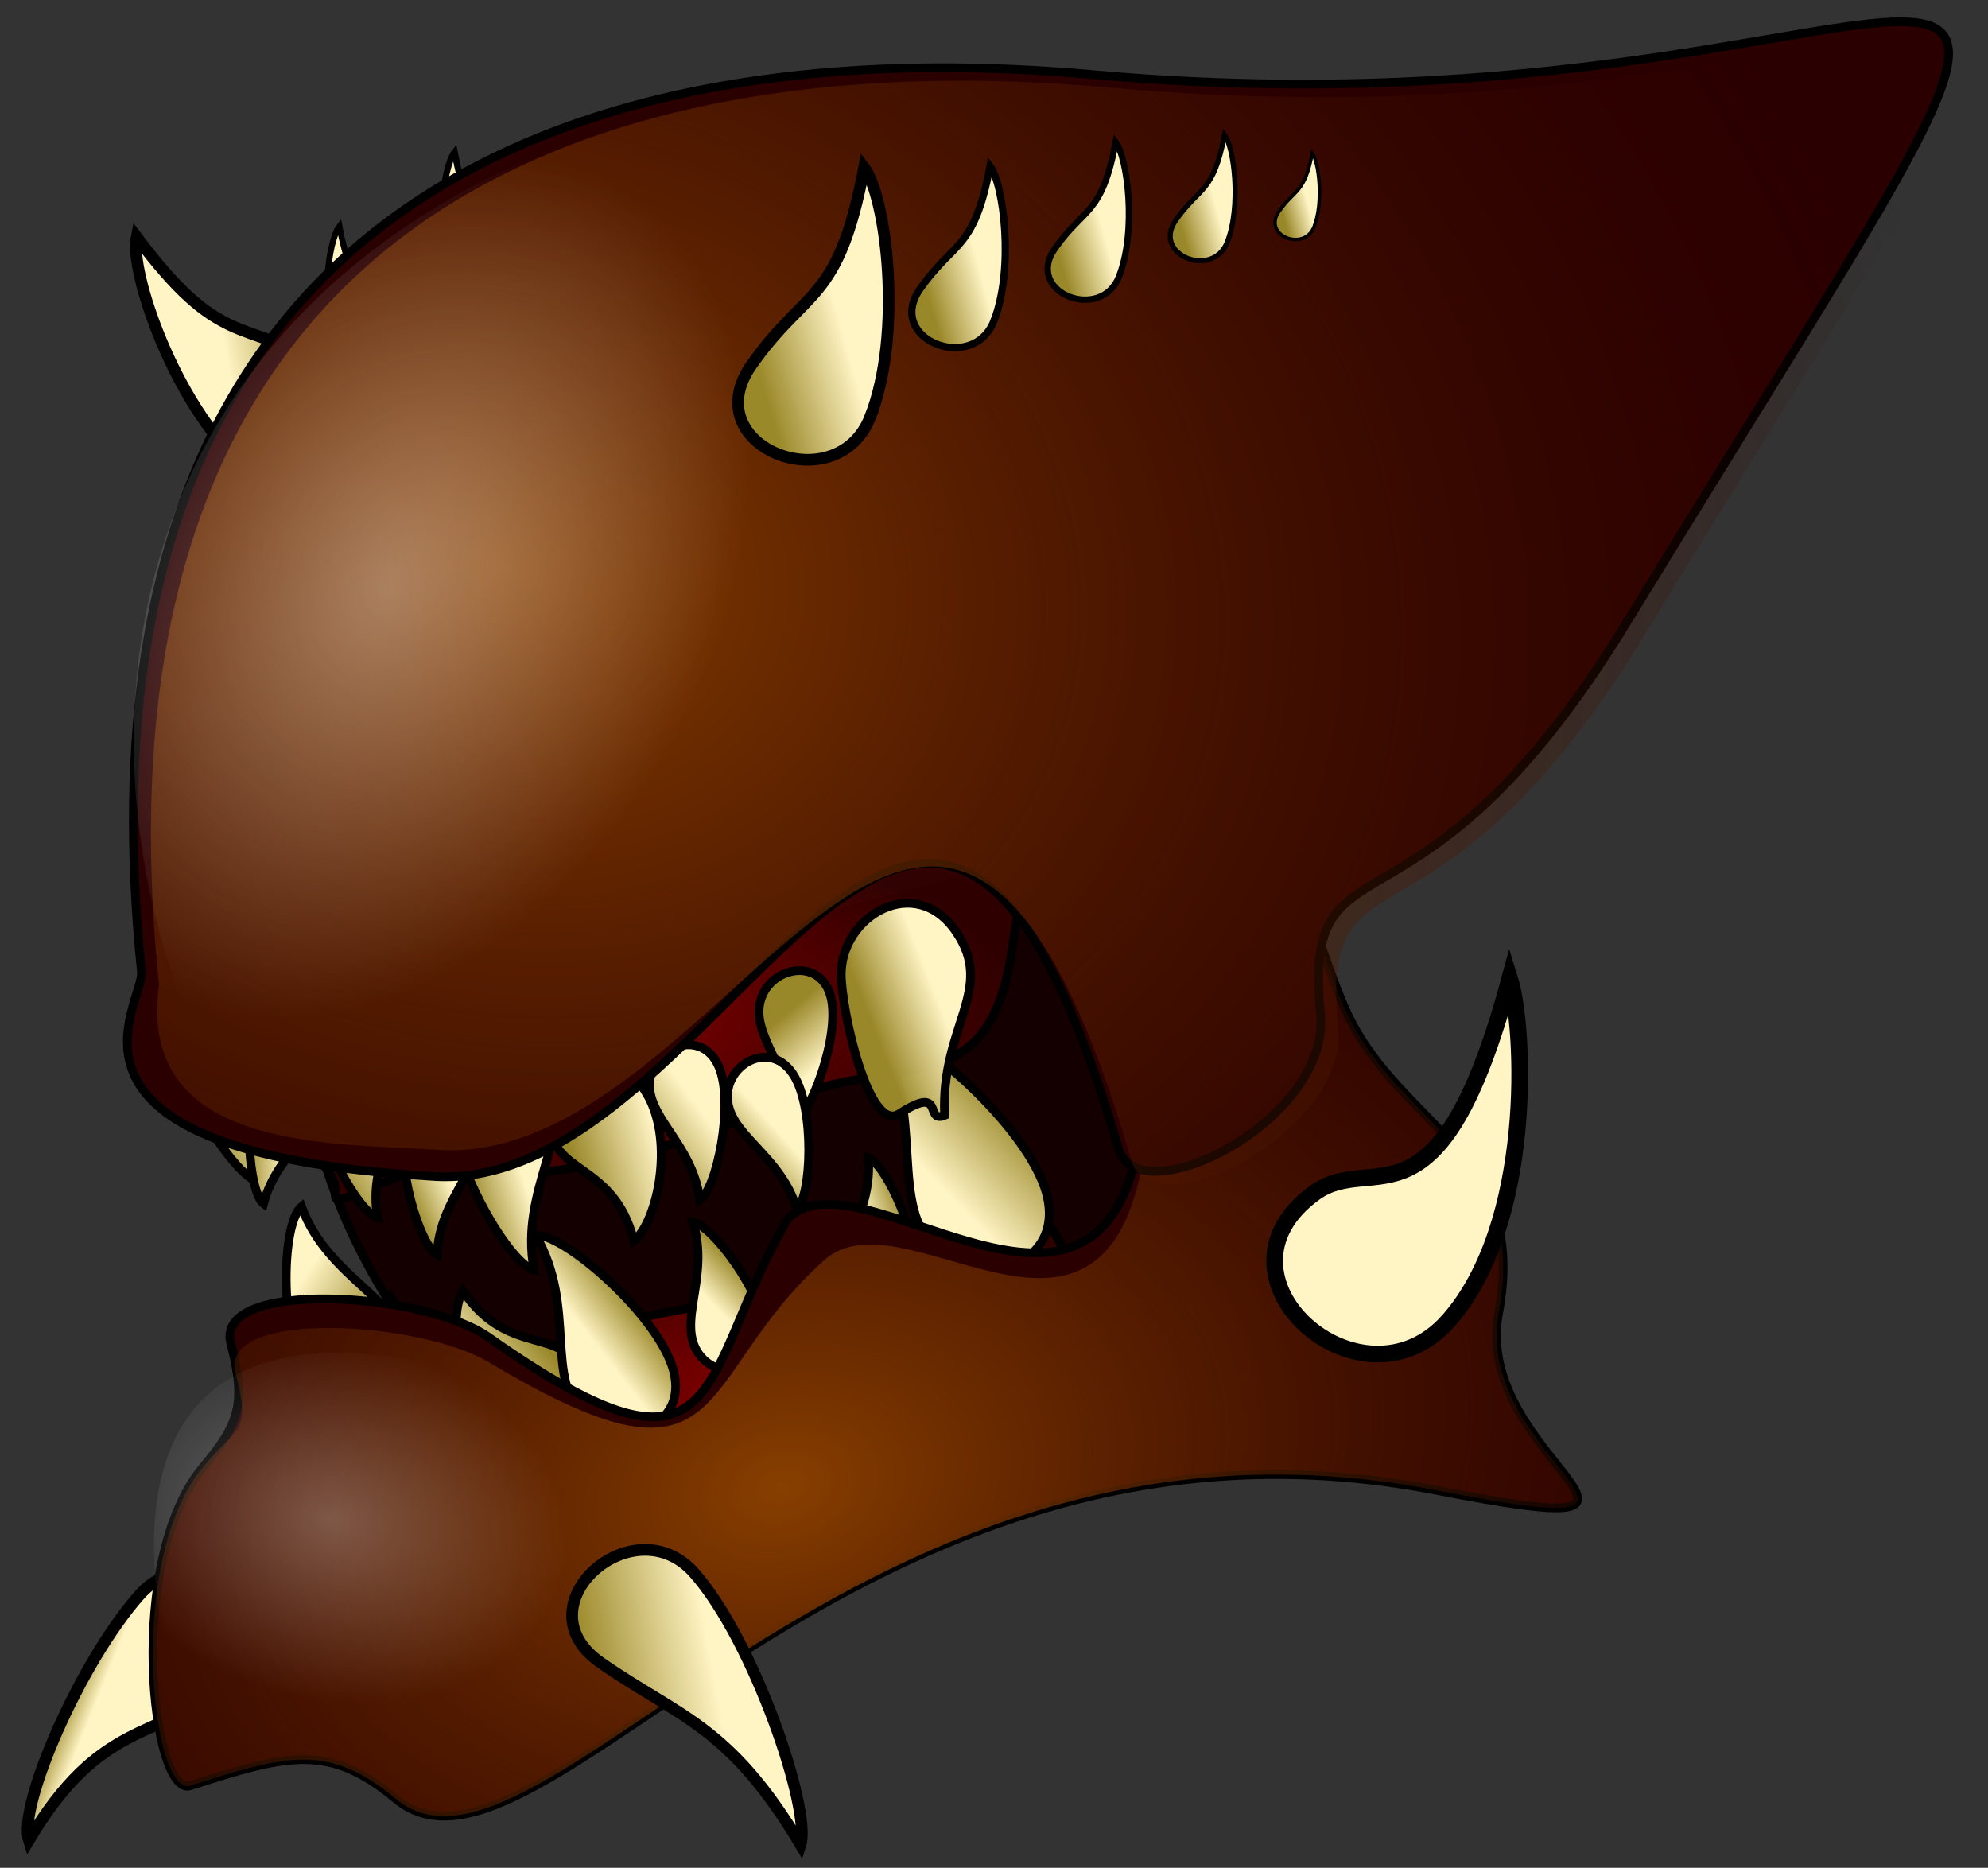 <?xml version="1.0" encoding="UTF-8" standalone="no"?>
<!-- Created with Inkscape (http://www.inkscape.org/) -->

<svg
   xmlns:dc="http://purl.org/dc/elements/1.1/"
   xmlns:cc="http://creativecommons.org/ns#"
   xmlns:rdf="http://www.w3.org/1999/02/22-rdf-syntax-ns#"
   xmlns:svg="http://www.w3.org/2000/svg"
   xmlns="http://www.w3.org/2000/svg"
   xmlns:xlink="http://www.w3.org/1999/xlink"
   xmlns:sodipodi="http://sodipodi.sourceforge.net/DTD/sodipodi-0.dtd"
   xmlns:inkscape="http://www.inkscape.org/namespaces/inkscape"
   width="228.27"
   height="214.46"
   id="svg2"
   sodipodi:version="0.32"
   inkscape:version="0.48.4 r9939"
   sodipodi:docname="radacina_alien_warrior-1.svg"
   inkscape:output_extension="org.inkscape.output.svg.inkscape"
   version="1.1">
  <rect width="100%" height="100%" fill="#333333" stroke="none"/>
  <defs
     id="defs4">
    <linearGradient
       id="linearGradient3304">
      <stop
         id="stop3306"
         offset="0"
         style="stop-color:#ffffff;stop-opacity:0.278;" />
      <stop
         id="stop3308"
         offset="1"
         style="stop-color:#ffffff;stop-opacity:0;" />
    </linearGradient>
    <linearGradient
       id="linearGradient3284">
      <stop
         style="stop-color:#ffffff;stop-opacity:0.374;"
         offset="0"
         id="stop3286" />
      <stop
         style="stop-color:#ffffff;stop-opacity:0;"
         offset="1"
         id="stop3288" />
    </linearGradient>
    <linearGradient
       id="linearGradient3277">
      <stop
         style="stop-color:#000000;stop-opacity:1"
         offset="0"
         id="stop3280" />
      <stop
         style="stop-color:#fff4c4;stop-opacity:1;"
         offset="1"
         id="stop3282" />
    </linearGradient>
    <linearGradient
       id="linearGradient3269">
      <stop
         id="stop3271"
         offset="0"
         style="stop-color:#883f00;stop-opacity:1" />
      <stop
         id="stop3273"
         offset="1"
         style="stop-color:#2b0000;stop-opacity:0" />
    </linearGradient>
    <linearGradient
       id="linearGradient3310">
      <stop
         style="stop-color:#ff0000;stop-opacity:0.235;"
         offset="0"
         id="stop3312" />
      <stop
         style="stop-color:#ff1f00;stop-opacity:0.965;"
         offset="1"
         id="stop3314" />
    </linearGradient>
    <linearGradient
       id="linearGradient3275">
      <stop
         style="stop-color:#000000;stop-opacity:0.226;"
         offset="0"
         id="stop3277" />
      <stop
         style="stop-color:#000000;stop-opacity:0;"
         offset="1"
         id="stop3279" />
    </linearGradient>
    <linearGradient
       id="linearGradient4181">
      <stop
         style="stop-color:#fb0000;stop-opacity:1;"
         offset="0"
         id="stop4183" />
      <stop
         style="stop-color:#2b9500;stop-opacity:0;"
         offset="1"
         id="stop4185" />
    </linearGradient>
    <linearGradient
       id="linearGradient4148">
      <stop
         style="stop-color:#ffffff;stop-opacity:0.452;"
         offset="0"
         id="stop4150" />
      <stop
         style="stop-color:#ffffff;stop-opacity:0;"
         offset="1"
         id="stop4152" />
    </linearGradient>
    <linearGradient
       id="linearGradient4077">
      <stop
         style="stop-color:#883f00;stop-opacity:1"
         offset="0"
         id="stop4079" />
      <stop
         style="stop-color:#2b0000;stop-opacity:0;"
         offset="1"
         id="stop4081" />
    </linearGradient>
    <linearGradient
       id="linearGradient3730">
      <stop
         style="stop-color:#800000;stop-opacity:1;"
         offset="0"
         id="stop3732" />
      <stop
         style="stop-color:#300000;stop-opacity:0.957;"
         offset="1"
         id="stop3734" />
    </linearGradient>
    <linearGradient
       id="linearGradient3274">
      <stop
         id="stop3276"
         offset="0"
         style="stop-color:#9b8a2a;stop-opacity:0.983;" />
      <stop
         id="stop3278"
         offset="1"
         style="stop-color:#fff4c4;stop-opacity:1;" />
    </linearGradient>
    <inkscape:perspective
       sodipodi:type="inkscape:persp3d"
       inkscape:vp_x="0 : 526.18109 : 1"
       inkscape:vp_y="0 : 1000 : 0"
       inkscape:vp_z="744.09448 : 526.18109 : 1"
       inkscape:persp3d-origin="372.04724 : 350.78739 : 1"
       id="perspective10" />
    <radialGradient
       inkscape:collect="always"
       xlink:href="#linearGradient3730"
       id="radialGradient3842"
       gradientUnits="userSpaceOnUse"
       gradientTransform="matrix(1,0,0,0.512,0,366.948)"
       cx="153.92"
       cy="752.701"
       fx="153.92"
       fy="752.701"
       r="45.225" />
    <linearGradient
       inkscape:collect="always"
       xlink:href="#linearGradient3274"
       id="linearGradient3844"
       gradientUnits="userSpaceOnUse"
       gradientTransform="matrix(-0.55,0.198,-0.19,-0.528,336.098,1066.436)"
       x1="41.527"
       y1="672.041"
       x2="61.239"
       y2="663.65" />
    <linearGradient
       inkscape:collect="always"
       xlink:href="#linearGradient3274"
       id="linearGradient3846"
       gradientUnits="userSpaceOnUse"
       gradientTransform="matrix(-0.55,0.198,-0.19,-0.528,335.593,1079.063)"
       x1="61.239"
       y1="680.29"
       x2="69.246"
       y2="680.29" />
    <linearGradient
       inkscape:collect="always"
       xlink:href="#linearGradient3274"
       id="linearGradient3848"
       gradientUnits="userSpaceOnUse"
       gradientTransform="matrix(-0.804,0.262,-0.277,-0.699,430.307,1169.37)"
       x1="170.012"
       y1="666.533"
       x2="178.251"
       y2="675.819" />
    <linearGradient
       inkscape:collect="always"
       xlink:href="#linearGradient3274"
       id="linearGradient3850"
       gradientUnits="userSpaceOnUse"
       gradientTransform="matrix(-0.55,0.198,-0.19,-0.528,324.734,1074.517)"
       x1="155.341"
       y1="687.38"
       x2="163.566"
       y2="680.29" />
    <linearGradient
       inkscape:collect="always"
       xlink:href="#linearGradient3274"
       id="linearGradient3852"
       gradientUnits="userSpaceOnUse"
       gradientTransform="matrix(-0.55,0.198,-0.19,-0.528,328.522,1082.094)"
       x1="136.764"
       y1="693.589"
       x2="149.538"
       y2="684.522" />
    <linearGradient
       inkscape:collect="always"
       xlink:href="#linearGradient3274"
       id="linearGradient3854"
       gradientUnits="userSpaceOnUse"
       gradientTransform="matrix(-0.583,-0.043,0.042,-0.559,183.098,1129.312)"
       x1="79.197"
       y1="696.308"
       x2="92.235"
       y2="688.466" />
    <linearGradient
       inkscape:collect="always"
       xlink:href="#linearGradient3274"
       id="linearGradient3856"
       gradientUnits="userSpaceOnUse"
       gradientTransform="matrix(-0.55,0.198,-0.19,-0.528,335.088,1085.882)"
       x1="89.355"
       y1="690.887"
       x2="97.631"
       y2="687.38" />
    <linearGradient
       inkscape:collect="always"
       xlink:href="#linearGradient3274"
       id="linearGradient3858"
       gradientUnits="userSpaceOnUse"
       gradientTransform="matrix(-0.55,0.198,-0.19,-0.528,327.512,1081.589)"
       x1="122.161"
       y1="680.29"
       x2="138.55"
       y2="675.819" />
    <linearGradient
       inkscape:collect="always"
       xlink:href="#linearGradient3274"
       id="linearGradient3860"
       gradientUnits="userSpaceOnUse"
       gradientTransform="matrix(-0.55,0.198,-0.19,-0.528,330.037,1089.165)"
       x1="102.541"
       y1="696.929"
       x2="113.233"
       y2="693.589" />
    <radialGradient
       inkscape:collect="always"
       xlink:href="#linearGradient3730"
       id="radialGradient3930"
       gradientUnits="userSpaceOnUse"
       gradientTransform="matrix(1,0,0,0.431,0,387.684)"
       cx="123.95"
       cy="681.825"
       fx="123.95"
       fy="681.825"
       r="49.518" />
    <linearGradient
       inkscape:collect="always"
       xlink:href="#linearGradient3274"
       id="linearGradient3956"
       gradientUnits="userSpaceOnUse"
       gradientTransform="matrix(-0.574,-0.23,-0.355,0.883,387.199,189.929)"
       x1="142.333"
       y1="677.548"
       x2="136.437"
       y2="677.555" />
    <linearGradient
       inkscape:collect="always"
       xlink:href="#linearGradient3274"
       id="linearGradient3970"
       gradientUnits="userSpaceOnUse"
       gradientTransform="matrix(-0.546,0.29,-0.446,-0.841,451.052,1135.673)"
       x1="117.482"
       y1="669.348"
       x2="132.029"
       y2="676.404" />
    <linearGradient
       inkscape:collect="always"
       xlink:href="#linearGradient3274"
       id="linearGradient3974"
       gradientUnits="userSpaceOnUse"
       gradientTransform="matrix(-0.317,0.01,-0.015,-0.487,142.841,925.413)"
       x1="117.482"
       y1="669.348"
       x2="132.029"
       y2="676.404" />
    <linearGradient
       inkscape:collect="always"
       xlink:href="#linearGradient3274"
       id="linearGradient3982"
       gradientUnits="userSpaceOnUse"
       gradientTransform="matrix(-0.333,0.01,-0.016,-0.513,158.882,934.828)"
       x1="117.482"
       y1="669.348"
       x2="132.029"
       y2="676.404" />
    <linearGradient
       inkscape:collect="always"
       xlink:href="#linearGradient3274"
       id="linearGradient3986"
       gradientUnits="userSpaceOnUse"
       gradientTransform="matrix(-0.266,0.008,-0.013,-0.41,161.514,861.183)"
       x1="117.482"
       y1="669.348"
       x2="132.029"
       y2="676.404" />
    <linearGradient
       inkscape:collect="always"
       xlink:href="#linearGradient3274"
       id="linearGradient4013"
       gradientUnits="userSpaceOnUse"
       gradientTransform="matrix(0.585,0,0,0.561,50.075,320.261)"
       x1="122.161"
       y1="680.29"
       x2="138.55"
       y2="675.819" />
    <linearGradient
       inkscape:collect="always"
       xlink:href="#linearGradient3274"
       id="linearGradient4016"
       gradientUnits="userSpaceOnUse"
       gradientTransform="matrix(0.585,0,0,0.561,48.812,312.432)"
       x1="102.541"
       y1="696.929"
       x2="113.233"
       y2="693.589" />
    <linearGradient
       inkscape:collect="always"
       xlink:href="#linearGradient3274"
       id="linearGradient4019"
       gradientUnits="userSpaceOnUse"
       gradientTransform="matrix(0.585,0,0,0.561,49.317,316.725)"
       x1="89.355"
       y1="690.887"
       x2="97.631"
       y2="687.38" />
    <linearGradient
       inkscape:collect="always"
       xlink:href="#linearGradient3274"
       id="linearGradient4022"
       gradientUnits="userSpaceOnUse"
       gradientTransform="matrix(0.585,0,0,0.561,47.593,313.992)"
       x1="79.197"
       y1="696.308"
       x2="92.235"
       y2="688.466" />
    <linearGradient
       inkscape:collect="always"
       xlink:href="#linearGradient3274"
       id="linearGradient4025"
       gradientUnits="userSpaceOnUse"
       gradientTransform="matrix(0.585,0,0,0.561,51.338,319.251)"
       x1="155.341"
       y1="687.38"
       x2="163.566"
       y2="680.29" />
    <linearGradient
       inkscape:collect="always"
       xlink:href="#linearGradient3274"
       id="linearGradient4028"
       gradientUnits="userSpaceOnUse"
       gradientTransform="matrix(0.585,0,0,0.561,47.802,310.412)"
       x1="170.012"
       y1="666.533"
       x2="178.251"
       y2="675.819" />
    <linearGradient
       inkscape:collect="always"
       xlink:href="#linearGradient3274"
       id="linearGradient4031"
       gradientUnits="userSpaceOnUse"
       gradientTransform="matrix(0.585,0,0,0.561,48.812,312.432)"
       x1="136.764"
       y1="693.589"
       x2="149.538"
       y2="684.522" />
    <linearGradient
       inkscape:collect="always"
       xlink:href="#linearGradient3274"
       id="linearGradient4034"
       gradientUnits="userSpaceOnUse"
       gradientTransform="matrix(0.545,-0.212,0.204,0.522,-75.391,380.964)"
       x1="178.251"
       y1="663.65"
       x2="192.119"
       y2="663.65" />
    <linearGradient
       inkscape:collect="always"
       xlink:href="#linearGradient3274"
       id="linearGradient4037"
       gradientUnits="userSpaceOnUse"
       gradientTransform="matrix(0.585,0,0,0.561,48.055,316.978)"
       x1="61.239"
       y1="680.29"
       x2="69.246"
       y2="680.29" />
    <linearGradient
       inkscape:collect="always"
       xlink:href="#linearGradient3274"
       id="linearGradient4040"
       gradientUnits="userSpaceOnUse"
       gradientTransform="matrix(0.585,0,0,0.561,48.812,312.432)"
       x1="41.527"
       y1="672.041"
       x2="61.239"
       y2="663.65" />
    <linearGradient
       inkscape:collect="always"
       xlink:href="#linearGradient3274"
       id="linearGradient4061"
       gradientUnits="userSpaceOnUse"
       gradientTransform="matrix(0.384,0.012,0.019,-0.59,79.282,984.79)"
       x1="117.482"
       y1="669.348"
       x2="132.029"
       y2="676.404" />
    <linearGradient
       inkscape:collect="always"
       xlink:href="#linearGradient3274"
       id="linearGradient4063"
       gradientUnits="userSpaceOnUse"
       gradientTransform="matrix(0.618,0.019,0.03,-0.951,25.421,1235.791)"
       x1="117.482"
       y1="669.348"
       x2="132.029"
       y2="676.404" />
    <linearGradient
       inkscape:collect="always"
       xlink:href="#linearGradient3274"
       id="linearGradient4065"
       gradientUnits="userSpaceOnUse"
       gradientTransform="matrix(0.266,0.008,0.013,-0.41,125.91,855.754)"
       x1="117.482"
       y1="669.348"
       x2="132.029"
       y2="676.404" />
    <linearGradient
       inkscape:collect="always"
       xlink:href="#linearGradient3274"
       id="linearGradient4067"
       gradientUnits="userSpaceOnUse"
       gradientTransform="matrix(0.333,0.01,0.016,-0.513,102.151,928.262)"
       x1="117.482"
       y1="669.348"
       x2="132.029"
       y2="676.404" />
    <linearGradient
       inkscape:collect="always"
       xlink:href="#linearGradient3274"
       id="linearGradient4069"
       gradientUnits="userSpaceOnUse"
       gradientTransform="matrix(0.183,0.006,0.009,-0.281,150.052,768.275)"
       x1="117.482"
       y1="669.348"
       x2="132.029"
       y2="676.404" />
    <linearGradient
       inkscape:collect="always"
       xlink:href="#linearGradient3274"
       id="linearGradient4121"
       x1="106.711"
       y1="731.702"
       x2="231.284"
       y2="731.702"
       gradientUnits="userSpaceOnUse" />
    <radialGradient
       inkscape:collect="always"
       xlink:href="#linearGradient4077"
       id="radialGradient4158"
       cx="112.644"
       cy="624.928"
       fx="112.644"
       fy="624.928"
       r="104.811"
       gradientTransform="matrix(1.63,0.363,-0.297,1.333,115.646,-245.733)"
       gradientUnits="userSpaceOnUse" />
    <linearGradient
       inkscape:collect="always"
       xlink:href="#linearGradient3274"
       id="linearGradient4222"
       gradientUnits="userSpaceOnUse"
       x1="109.741"
       y1="770.088"
       x2="124.208"
       y2="767.406"
       gradientTransform="translate(14.142,-7.576)" />
    <linearGradient
       inkscape:collect="always"
       xlink:href="#linearGradient3274"
       id="linearGradient4225"
       gradientUnits="userSpaceOnUse"
       x1="109.741"
       y1="770.088"
       x2="124.208"
       y2="767.406"
       gradientTransform="translate(-5.2850406e-7,-2.02)" />
    <radialGradient
       inkscape:collect="always"
       xlink:href="#linearGradient4077"
       id="radialGradient3254"
       cx="168.27"
       cy="704.801"
       fx="168.27"
       fy="704.801"
       r="82.299"
       gradientTransform="matrix(-0.271,-1.122,1.595,-0.385,-932.962,1195.799)"
       gradientUnits="userSpaceOnUse" />
    <radialGradient
       inkscape:collect="always"
       xlink:href="#linearGradient3730"
       id="radialGradient3338"
       gradientUnits="userSpaceOnUse"
       gradientTransform="matrix(1,0,0,1.459,0,-308.912)"
       cx="90.982"
       cy="672.987"
       fx="90.982"
       fy="672.987"
       r="5.446" />
    <radialGradient
       inkscape:collect="always"
       xlink:href="#linearGradient3284"
       id="radialGradient3298"
       cx="96.993"
       cy="628.993"
       fx="96.993"
       fy="628.993"
       r="36.918"
       gradientTransform="matrix(0.882,0.494,-0.701,1.252,455.654,-203.163)"
       gradientUnits="userSpaceOnUse" />
    <radialGradient
       inkscape:collect="always"
       xlink:href="#linearGradient3304"
       id="radialGradient3302"
       gradientUnits="userSpaceOnUse"
       gradientTransform="matrix(-0.117,0.549,-0.726,-0.155,562.826,781.733)"
       cx="100.791"
       cy="629.815"
       fx="100.791"
       fy="629.815"
       r="36.918" />
    <linearGradient
       inkscape:collect="always"
       xlink:href="#linearGradient3274"
       id="linearGradient3320"
       gradientUnits="userSpaceOnUse"
       gradientTransform="matrix(-0.546,0.29,-0.446,-0.841,451.052,1135.673)"
       x1="117.482"
       y1="669.348"
       x2="132.029"
       y2="676.404" />
    <linearGradient
       inkscape:collect="always"
       xlink:href="#linearGradient3274"
       id="linearGradient3322"
       gradientUnits="userSpaceOnUse"
       gradientTransform="matrix(-0.317,0.01,-0.015,-0.487,142.841,925.413)"
       x1="117.482"
       y1="669.348"
       x2="132.029"
       y2="676.404" />
    <linearGradient
       inkscape:collect="always"
       xlink:href="#linearGradient3274"
       id="linearGradient3324"
       gradientUnits="userSpaceOnUse"
       gradientTransform="matrix(-0.333,0.01,-0.016,-0.513,158.882,934.828)"
       x1="117.482"
       y1="669.348"
       x2="132.029"
       y2="676.404" />
    <linearGradient
       inkscape:collect="always"
       xlink:href="#linearGradient3274"
       id="linearGradient3326"
       gradientUnits="userSpaceOnUse"
       gradientTransform="matrix(-0.266,0.008,-0.013,-0.41,161.514,861.183)"
       x1="117.482"
       y1="669.348"
       x2="132.029"
       y2="676.404" />
    <radialGradient
       inkscape:collect="always"
       xlink:href="#linearGradient3730"
       id="radialGradient3376"
       gradientUnits="userSpaceOnUse"
       gradientTransform="matrix(1,0,0,0.512,0,366.948)"
       cx="153.92"
       cy="752.701"
       fx="153.92"
       fy="752.701"
       r="45.225" />
    <linearGradient
       inkscape:collect="always"
       xlink:href="#linearGradient3274"
       id="linearGradient3378"
       gradientUnits="userSpaceOnUse"
       gradientTransform="matrix(-0.55,0.198,-0.19,-0.528,336.098,1066.436)"
       x1="41.527"
       y1="672.041"
       x2="61.239"
       y2="663.65" />
    <linearGradient
       inkscape:collect="always"
       xlink:href="#linearGradient3274"
       id="linearGradient3380"
       gradientUnits="userSpaceOnUse"
       gradientTransform="matrix(-0.55,0.198,-0.19,-0.528,335.593,1079.063)"
       x1="61.239"
       y1="680.29"
       x2="69.246"
       y2="680.29" />
    <linearGradient
       inkscape:collect="always"
       xlink:href="#linearGradient3274"
       id="linearGradient3382"
       gradientUnits="userSpaceOnUse"
       gradientTransform="matrix(-0.804,0.262,-0.277,-0.699,430.307,1169.37)"
       x1="170.012"
       y1="666.533"
       x2="178.251"
       y2="675.819" />
    <linearGradient
       inkscape:collect="always"
       xlink:href="#linearGradient3274"
       id="linearGradient3384"
       gradientUnits="userSpaceOnUse"
       gradientTransform="matrix(-0.55,0.198,-0.19,-0.528,324.734,1074.517)"
       x1="155.341"
       y1="687.38"
       x2="163.566"
       y2="680.29" />
    <linearGradient
       inkscape:collect="always"
       xlink:href="#linearGradient3274"
       id="linearGradient3386"
       gradientUnits="userSpaceOnUse"
       gradientTransform="matrix(-0.55,0.198,-0.19,-0.528,328.522,1082.094)"
       x1="136.764"
       y1="693.589"
       x2="149.538"
       y2="684.522" />
    <linearGradient
       inkscape:collect="always"
       xlink:href="#linearGradient3274"
       id="linearGradient3388"
       gradientUnits="userSpaceOnUse"
       gradientTransform="matrix(-0.583,-0.043,0.042,-0.559,183.098,1129.312)"
       x1="79.197"
       y1="696.308"
       x2="92.235"
       y2="688.466" />
    <linearGradient
       inkscape:collect="always"
       xlink:href="#linearGradient3274"
       id="linearGradient3390"
       gradientUnits="userSpaceOnUse"
       gradientTransform="matrix(-0.55,0.198,-0.19,-0.528,335.088,1085.882)"
       x1="89.355"
       y1="690.887"
       x2="97.631"
       y2="687.38" />
    <linearGradient
       inkscape:collect="always"
       xlink:href="#linearGradient3274"
       id="linearGradient3392"
       gradientUnits="userSpaceOnUse"
       gradientTransform="matrix(-0.55,0.198,-0.19,-0.528,327.512,1081.589)"
       x1="122.161"
       y1="680.29"
       x2="138.55"
       y2="675.819" />
    <linearGradient
       inkscape:collect="always"
       xlink:href="#linearGradient3274"
       id="linearGradient3394"
       gradientUnits="userSpaceOnUse"
       gradientTransform="matrix(-0.55,0.198,-0.19,-0.528,330.037,1089.165)"
       x1="102.541"
       y1="696.929"
       x2="113.233"
       y2="693.589" />
    <radialGradient
       inkscape:collect="always"
       xlink:href="#linearGradient3730"
       id="radialGradient3396"
       gradientUnits="userSpaceOnUse"
       gradientTransform="matrix(1,0,0,0.431,0,387.684)"
       cx="123.95"
       cy="681.825"
       fx="123.95"
       fy="681.825"
       r="49.518" />
    <linearGradient
       inkscape:collect="always"
       xlink:href="#linearGradient3274"
       id="linearGradient3398"
       gradientUnits="userSpaceOnUse"
       gradientTransform="matrix(0.545,-0.212,0.204,0.522,-75.391,380.964)"
       x1="178.251"
       y1="663.65"
       x2="192.119"
       y2="663.65" />
    <linearGradient
       inkscape:collect="always"
       xlink:href="#linearGradient3274"
       id="linearGradient3400"
       gradientUnits="userSpaceOnUse"
       gradientTransform="matrix(0.585,0,0,0.561,48.812,312.432)"
       x1="41.527"
       y1="672.041"
       x2="61.239"
       y2="663.65" />
    <linearGradient
       inkscape:collect="always"
       xlink:href="#linearGradient3274"
       id="linearGradient3402"
       gradientUnits="userSpaceOnUse"
       gradientTransform="matrix(0.585,0,0,0.561,48.055,316.978)"
       x1="61.239"
       y1="680.29"
       x2="69.246"
       y2="680.29" />
    <linearGradient
       inkscape:collect="always"
       xlink:href="#linearGradient3274"
       id="linearGradient3404"
       gradientUnits="userSpaceOnUse"
       gradientTransform="matrix(0.585,0,0,0.561,48.812,312.432)"
       x1="136.764"
       y1="693.589"
       x2="149.538"
       y2="684.522" />
    <linearGradient
       inkscape:collect="always"
       xlink:href="#linearGradient3274"
       id="linearGradient3406"
       gradientUnits="userSpaceOnUse"
       gradientTransform="matrix(0.585,0,0,0.561,47.802,310.412)"
       x1="170.012"
       y1="666.533"
       x2="178.251"
       y2="675.819" />
    <linearGradient
       inkscape:collect="always"
       xlink:href="#linearGradient3274"
       id="linearGradient3408"
       gradientUnits="userSpaceOnUse"
       gradientTransform="matrix(0.585,0,0,0.561,51.338,319.251)"
       x1="155.341"
       y1="687.38"
       x2="163.566"
       y2="680.29" />
    <linearGradient
       inkscape:collect="always"
       xlink:href="#linearGradient3274"
       id="linearGradient3410"
       gradientUnits="userSpaceOnUse"
       gradientTransform="matrix(0.585,0,0,0.561,47.593,313.992)"
       x1="79.197"
       y1="696.308"
       x2="92.235"
       y2="688.466" />
    <linearGradient
       inkscape:collect="always"
       xlink:href="#linearGradient3274"
       id="linearGradient3412"
       gradientUnits="userSpaceOnUse"
       gradientTransform="matrix(0.585,0,0,0.561,49.317,316.725)"
       x1="89.355"
       y1="690.887"
       x2="97.631"
       y2="687.38" />
    <linearGradient
       inkscape:collect="always"
       xlink:href="#linearGradient3274"
       id="linearGradient3414"
       gradientUnits="userSpaceOnUse"
       gradientTransform="matrix(0.585,0,0,0.561,48.812,312.432)"
       x1="102.541"
       y1="696.929"
       x2="113.233"
       y2="693.589" />
    <linearGradient
       inkscape:collect="always"
       xlink:href="#linearGradient3274"
       id="linearGradient3416"
       gradientUnits="userSpaceOnUse"
       gradientTransform="matrix(-0.574,-0.23,-0.355,0.883,387.199,189.929)"
       x1="142.333"
       y1="677.548"
       x2="136.437"
       y2="677.555" />
    <linearGradient
       inkscape:collect="always"
       xlink:href="#linearGradient3274"
       id="linearGradient3418"
       gradientUnits="userSpaceOnUse"
       gradientTransform="matrix(0.585,0,0,0.561,50.075,320.261)"
       x1="122.161"
       y1="680.29"
       x2="138.55"
       y2="675.819" />
    <linearGradient
       inkscape:collect="always"
       xlink:href="#linearGradient3274"
       id="linearGradient3420"
       gradientUnits="userSpaceOnUse"
       gradientTransform="matrix(-0.546,0.29,-0.446,-0.841,451.052,1135.673)"
       x1="117.482"
       y1="669.348"
       x2="132.029"
       y2="676.404" />
    <linearGradient
       inkscape:collect="always"
       xlink:href="#linearGradient3274"
       id="linearGradient3422"
       gradientUnits="userSpaceOnUse"
       gradientTransform="matrix(-0.317,0.01,-0.015,-0.487,142.841,925.413)"
       x1="117.482"
       y1="669.348"
       x2="132.029"
       y2="676.404" />
    <linearGradient
       inkscape:collect="always"
       xlink:href="#linearGradient3274"
       id="linearGradient3424"
       gradientUnits="userSpaceOnUse"
       gradientTransform="matrix(-0.333,0.01,-0.016,-0.513,158.882,934.828)"
       x1="117.482"
       y1="669.348"
       x2="132.029"
       y2="676.404" />
    <linearGradient
       inkscape:collect="always"
       xlink:href="#linearGradient3274"
       id="linearGradient3426"
       gradientUnits="userSpaceOnUse"
       gradientTransform="matrix(-0.266,0.008,-0.013,-0.41,161.514,861.183)"
       x1="117.482"
       y1="669.348"
       x2="132.029"
       y2="676.404" />
    <radialGradient
       inkscape:collect="always"
       xlink:href="#linearGradient4077"
       id="radialGradient3428"
       gradientUnits="userSpaceOnUse"
       gradientTransform="matrix(-0.271,-1.122,1.595,-0.385,-932.962,1195.799)"
       cx="168.27"
       cy="704.801"
       fx="168.27"
       fy="704.801"
       r="82.299" />
    <linearGradient
       inkscape:collect="always"
       xlink:href="#linearGradient3274"
       id="linearGradient3430"
       gradientUnits="userSpaceOnUse"
       gradientTransform="translate(-5.2850406e-7,-2.02)"
       x1="109.741"
       y1="770.088"
       x2="124.208"
       y2="767.406" />
    <linearGradient
       inkscape:collect="always"
       xlink:href="#linearGradient3274"
       id="linearGradient3432"
       gradientUnits="userSpaceOnUse"
       gradientTransform="translate(14.142,-7.576)"
       x1="109.741"
       y1="770.088"
       x2="124.208"
       y2="767.406" />
    <radialGradient
       inkscape:collect="always"
       xlink:href="#linearGradient4077"
       id="radialGradient3434"
       gradientUnits="userSpaceOnUse"
       gradientTransform="matrix(1.63,0.363,-0.297,1.333,115.646,-245.733)"
       cx="112.644"
       cy="624.928"
       fx="112.644"
       fy="624.928"
       r="104.811" />
    <radialGradient
       inkscape:collect="always"
       xlink:href="#linearGradient3284"
       id="radialGradient3436"
       gradientUnits="userSpaceOnUse"
       gradientTransform="matrix(0.882,0.494,-0.701,1.252,455.654,-203.163)"
       cx="96.993"
       cy="628.993"
       fx="96.993"
       fy="628.993"
       r="36.918" />
    <linearGradient
       inkscape:collect="always"
       xlink:href="#linearGradient3274"
       id="linearGradient3438"
       gradientUnits="userSpaceOnUse"
       gradientTransform="matrix(0.384,0.012,0.019,-0.59,79.282,984.79)"
       x1="117.482"
       y1="669.348"
       x2="132.029"
       y2="676.404" />
    <linearGradient
       inkscape:collect="always"
       xlink:href="#linearGradient3274"
       id="linearGradient3440"
       gradientUnits="userSpaceOnUse"
       gradientTransform="matrix(0.618,0.019,0.03,-0.951,25.421,1235.791)"
       x1="117.482"
       y1="669.348"
       x2="132.029"
       y2="676.404" />
    <linearGradient
       inkscape:collect="always"
       xlink:href="#linearGradient3274"
       id="linearGradient3442"
       gradientUnits="userSpaceOnUse"
       gradientTransform="matrix(0.266,0.008,0.013,-0.41,125.91,855.754)"
       x1="117.482"
       y1="669.348"
       x2="132.029"
       y2="676.404" />
    <linearGradient
       inkscape:collect="always"
       xlink:href="#linearGradient3274"
       id="linearGradient3444"
       gradientUnits="userSpaceOnUse"
       gradientTransform="matrix(0.333,0.01,0.016,-0.513,102.151,928.262)"
       x1="117.482"
       y1="669.348"
       x2="132.029"
       y2="676.404" />
    <linearGradient
       inkscape:collect="always"
       xlink:href="#linearGradient3274"
       id="linearGradient3446"
       gradientUnits="userSpaceOnUse"
       gradientTransform="matrix(0.183,0.006,0.009,-0.281,150.052,768.275)"
       x1="117.482"
       y1="669.348"
       x2="132.029"
       y2="676.404" />
    <radialGradient
       inkscape:collect="always"
       xlink:href="#linearGradient3304"
       id="radialGradient3448"
       gradientUnits="userSpaceOnUse"
       gradientTransform="matrix(-0.117,0.549,-0.726,-0.155,562.826,781.733)"
       cx="100.791"
       cy="629.815"
       fx="100.791"
       fy="629.815"
       r="36.918" />
    <radialGradient
       inkscape:collect="always"
       xlink:href="#linearGradient3304"
       id="radialGradient3451"
       gradientUnits="userSpaceOnUse"
       gradientTransform="matrix(-0.117,0.549,-0.726,-0.155,562.826,781.733)"
       cx="100.791"
       cy="629.815"
       fx="100.791"
       fy="629.815"
       r="36.918" />
    <radialGradient
       inkscape:collect="always"
       xlink:href="#linearGradient3284"
       id="radialGradient3462"
       gradientUnits="userSpaceOnUse"
       gradientTransform="matrix(0.882,0.494,-0.701,1.252,455.654,-203.163)"
       cx="96.993"
       cy="628.993"
       fx="96.993"
       fy="628.993"
       r="36.918" />
    <radialGradient
       inkscape:collect="always"
       xlink:href="#linearGradient4077"
       id="radialGradient3465"
       gradientUnits="userSpaceOnUse"
       gradientTransform="matrix(1.63,0.363,-0.297,1.333,115.646,-245.733)"
       cx="112.644"
       cy="624.928"
       fx="112.644"
       fy="624.928"
       r="104.811" />
    <linearGradient
       inkscape:collect="always"
       xlink:href="#linearGradient3274"
       id="linearGradient3468"
       gradientUnits="userSpaceOnUse"
       gradientTransform="translate(14.142,-7.576)"
       x1="109.741"
       y1="770.088"
       x2="124.208"
       y2="767.406" />
    <linearGradient
       inkscape:collect="always"
       xlink:href="#linearGradient3274"
       id="linearGradient3471"
       gradientUnits="userSpaceOnUse"
       gradientTransform="translate(-5.2850406e-7,-2.02)"
       x1="109.741"
       y1="770.088"
       x2="124.208"
       y2="767.406" />
    <radialGradient
       inkscape:collect="always"
       xlink:href="#linearGradient4077"
       id="radialGradient3475"
       gradientUnits="userSpaceOnUse"
       gradientTransform="matrix(-0.271,-1.122,1.595,-0.385,-932.962,1195.799)"
       cx="168.27"
       cy="704.801"
       fx="168.27"
       fy="704.801"
       r="82.299" />
    <linearGradient
       inkscape:collect="always"
       xlink:href="#linearGradient3274"
       id="linearGradient3483"
       gradientUnits="userSpaceOnUse"
       gradientTransform="matrix(0.585,0,0,0.561,50.075,320.261)"
       x1="122.161"
       y1="680.29"
       x2="138.55"
       y2="675.819" />
    <linearGradient
       inkscape:collect="always"
       xlink:href="#linearGradient3274"
       id="linearGradient3487"
       gradientUnits="userSpaceOnUse"
       gradientTransform="matrix(-0.574,-0.23,-0.355,0.883,387.199,189.929)"
       x1="142.333"
       y1="677.548"
       x2="136.437"
       y2="677.555" />
    <linearGradient
       inkscape:collect="always"
       xlink:href="#linearGradient3274"
       id="linearGradient3499"
       gradientUnits="userSpaceOnUse"
       gradientTransform="matrix(0.545,-0.212,0.204,0.522,-75.391,380.964)"
       x1="178.251"
       y1="663.65"
       x2="192.119"
       y2="663.65" />
    <radialGradient
       inkscape:collect="always"
       xlink:href="#linearGradient3730"
       id="radialGradient3502"
       gradientUnits="userSpaceOnUse"
       gradientTransform="matrix(1,0,0,0.431,0,387.684)"
       cx="123.95"
       cy="681.825"
       fx="123.95"
       fy="681.825"
       r="49.518" />
    <radialGradient
       inkscape:collect="always"
       xlink:href="#linearGradient3730"
       id="radialGradient3562"
       gradientUnits="userSpaceOnUse"
       gradientTransform="matrix(1,0,0,0.512,0,366.948)"
       cx="153.92"
       cy="752.701"
       fx="153.92"
       fy="752.701"
       r="45.225" />
    <linearGradient
       inkscape:collect="always"
       xlink:href="#linearGradient3274"
       id="linearGradient3564"
       gradientUnits="userSpaceOnUse"
       gradientTransform="matrix(-0.55,0.198,-0.19,-0.528,336.098,1066.436)"
       x1="41.527"
       y1="672.041"
       x2="61.239"
       y2="663.65" />
    <linearGradient
       inkscape:collect="always"
       xlink:href="#linearGradient3274"
       id="linearGradient3566"
       gradientUnits="userSpaceOnUse"
       gradientTransform="matrix(-0.55,0.198,-0.19,-0.528,335.593,1079.063)"
       x1="61.239"
       y1="680.29"
       x2="69.246"
       y2="680.29" />
    <linearGradient
       inkscape:collect="always"
       xlink:href="#linearGradient3274"
       id="linearGradient3568"
       gradientUnits="userSpaceOnUse"
       gradientTransform="matrix(-0.804,0.262,-0.277,-0.699,430.307,1169.37)"
       x1="170.012"
       y1="666.533"
       x2="178.251"
       y2="675.819" />
    <linearGradient
       inkscape:collect="always"
       xlink:href="#linearGradient3274"
       id="linearGradient3570"
       gradientUnits="userSpaceOnUse"
       gradientTransform="matrix(-0.55,0.198,-0.19,-0.528,324.734,1074.517)"
       x1="155.341"
       y1="687.38"
       x2="163.566"
       y2="680.29" />
    <linearGradient
       inkscape:collect="always"
       xlink:href="#linearGradient3274"
       id="linearGradient3572"
       gradientUnits="userSpaceOnUse"
       gradientTransform="matrix(-0.55,0.198,-0.19,-0.528,328.522,1082.094)"
       x1="136.764"
       y1="693.589"
       x2="149.538"
       y2="684.522" />
    <linearGradient
       inkscape:collect="always"
       xlink:href="#linearGradient3274"
       id="linearGradient3574"
       gradientUnits="userSpaceOnUse"
       gradientTransform="matrix(-0.583,-0.043,0.042,-0.559,183.098,1129.312)"
       x1="79.197"
       y1="696.308"
       x2="92.235"
       y2="688.466" />
    <linearGradient
       inkscape:collect="always"
       xlink:href="#linearGradient3274"
       id="linearGradient3576"
       gradientUnits="userSpaceOnUse"
       gradientTransform="matrix(-0.55,0.198,-0.19,-0.528,335.088,1085.882)"
       x1="89.355"
       y1="690.887"
       x2="97.631"
       y2="687.38" />
    <linearGradient
       inkscape:collect="always"
       xlink:href="#linearGradient3274"
       id="linearGradient3578"
       gradientUnits="userSpaceOnUse"
       gradientTransform="matrix(-0.55,0.198,-0.19,-0.528,327.512,1081.589)"
       x1="122.161"
       y1="680.29"
       x2="138.55"
       y2="675.819" />
    <linearGradient
       inkscape:collect="always"
       xlink:href="#linearGradient3274"
       id="linearGradient3580"
       gradientUnits="userSpaceOnUse"
       gradientTransform="matrix(-0.55,0.198,-0.19,-0.528,330.037,1089.165)"
       x1="102.541"
       y1="696.929"
       x2="113.233"
       y2="693.589" />
    <radialGradient
       inkscape:collect="always"
       xlink:href="#linearGradient3730"
       id="radialGradient3582"
       gradientUnits="userSpaceOnUse"
       gradientTransform="matrix(1,0,0,0.431,0,387.684)"
       cx="123.95"
       cy="681.825"
       fx="123.95"
       fy="681.825"
       r="49.518" />
    <linearGradient
       inkscape:collect="always"
       xlink:href="#linearGradient3274"
       id="linearGradient3584"
       gradientUnits="userSpaceOnUse"
       gradientTransform="matrix(0.545,-0.212,0.204,0.522,-75.391,380.964)"
       x1="178.251"
       y1="663.65"
       x2="192.119"
       y2="663.65" />
    <linearGradient
       inkscape:collect="always"
       xlink:href="#linearGradient3274"
       id="linearGradient3586"
       gradientUnits="userSpaceOnUse"
       gradientTransform="matrix(0.585,0,0,0.561,48.812,312.432)"
       x1="41.527"
       y1="672.041"
       x2="61.239"
       y2="663.65" />
    <linearGradient
       inkscape:collect="always"
       xlink:href="#linearGradient3274"
       id="linearGradient3588"
       gradientUnits="userSpaceOnUse"
       gradientTransform="matrix(0.585,0,0,0.561,48.055,316.978)"
       x1="61.239"
       y1="680.29"
       x2="69.246"
       y2="680.29" />
    <linearGradient
       inkscape:collect="always"
       xlink:href="#linearGradient3274"
       id="linearGradient3590"
       gradientUnits="userSpaceOnUse"
       gradientTransform="matrix(0.585,0,0,0.561,48.812,312.432)"
       x1="136.764"
       y1="693.589"
       x2="149.538"
       y2="684.522" />
    <linearGradient
       inkscape:collect="always"
       xlink:href="#linearGradient3274"
       id="linearGradient3592"
       gradientUnits="userSpaceOnUse"
       gradientTransform="matrix(0.585,0,0,0.561,47.802,310.412)"
       x1="170.012"
       y1="666.533"
       x2="178.251"
       y2="675.819" />
    <linearGradient
       inkscape:collect="always"
       xlink:href="#linearGradient3274"
       id="linearGradient3594"
       gradientUnits="userSpaceOnUse"
       gradientTransform="matrix(0.585,0,0,0.561,51.338,319.251)"
       x1="155.341"
       y1="687.38"
       x2="163.566"
       y2="680.29" />
    <linearGradient
       inkscape:collect="always"
       xlink:href="#linearGradient3274"
       id="linearGradient3596"
       gradientUnits="userSpaceOnUse"
       gradientTransform="matrix(0.585,0,0,0.561,47.593,313.992)"
       x1="79.197"
       y1="696.308"
       x2="92.235"
       y2="688.466" />
    <linearGradient
       inkscape:collect="always"
       xlink:href="#linearGradient3274"
       id="linearGradient3598"
       gradientUnits="userSpaceOnUse"
       gradientTransform="matrix(0.585,0,0,0.561,49.317,316.725)"
       x1="89.355"
       y1="690.887"
       x2="97.631"
       y2="687.38" />
    <linearGradient
       inkscape:collect="always"
       xlink:href="#linearGradient3274"
       id="linearGradient3600"
       gradientUnits="userSpaceOnUse"
       gradientTransform="matrix(0.585,0,0,0.561,48.812,312.432)"
       x1="102.541"
       y1="696.929"
       x2="113.233"
       y2="693.589" />
    <linearGradient
       inkscape:collect="always"
       xlink:href="#linearGradient3274"
       id="linearGradient3602"
       gradientUnits="userSpaceOnUse"
       gradientTransform="matrix(-0.574,-0.23,-0.355,0.883,387.199,189.929)"
       x1="142.333"
       y1="677.548"
       x2="136.437"
       y2="677.555" />
    <linearGradient
       inkscape:collect="always"
       xlink:href="#linearGradient3274"
       id="linearGradient3604"
       gradientUnits="userSpaceOnUse"
       gradientTransform="matrix(0.585,0,0,0.561,50.075,320.261)"
       x1="122.161"
       y1="680.29"
       x2="138.55"
       y2="675.819" />
    <linearGradient
       inkscape:collect="always"
       xlink:href="#linearGradient3274"
       id="linearGradient3606"
       gradientUnits="userSpaceOnUse"
       gradientTransform="matrix(-0.546,0.29,-0.446,-0.841,451.052,1135.673)"
       x1="117.482"
       y1="669.348"
       x2="132.029"
       y2="676.404" />
    <linearGradient
       inkscape:collect="always"
       xlink:href="#linearGradient3274"
       id="linearGradient3608"
       gradientUnits="userSpaceOnUse"
       gradientTransform="matrix(-0.317,0.01,-0.015,-0.487,142.841,925.413)"
       x1="117.482"
       y1="669.348"
       x2="132.029"
       y2="676.404" />
    <linearGradient
       inkscape:collect="always"
       xlink:href="#linearGradient3274"
       id="linearGradient3610"
       gradientUnits="userSpaceOnUse"
       gradientTransform="matrix(-0.333,0.01,-0.016,-0.513,158.882,934.828)"
       x1="117.482"
       y1="669.348"
       x2="132.029"
       y2="676.404" />
    <linearGradient
       inkscape:collect="always"
       xlink:href="#linearGradient3274"
       id="linearGradient3612"
       gradientUnits="userSpaceOnUse"
       gradientTransform="matrix(-0.266,0.008,-0.013,-0.41,161.514,861.183)"
       x1="117.482"
       y1="669.348"
       x2="132.029"
       y2="676.404" />
    <radialGradient
       inkscape:collect="always"
       xlink:href="#linearGradient4077"
       id="radialGradient3614"
       gradientUnits="userSpaceOnUse"
       gradientTransform="matrix(-0.271,-1.122,1.595,-0.385,-932.962,1195.799)"
       cx="168.27"
       cy="704.801"
       fx="168.27"
       fy="704.801"
       r="82.299" />
    <linearGradient
       inkscape:collect="always"
       xlink:href="#linearGradient3274"
       id="linearGradient3616"
       gradientUnits="userSpaceOnUse"
       gradientTransform="translate(-5.2850406e-7,-2.02)"
       x1="109.741"
       y1="770.088"
       x2="124.208"
       y2="767.406" />
    <linearGradient
       inkscape:collect="always"
       xlink:href="#linearGradient3274"
       id="linearGradient3618"
       gradientUnits="userSpaceOnUse"
       gradientTransform="translate(14.142,-7.576)"
       x1="109.741"
       y1="770.088"
       x2="124.208"
       y2="767.406" />
    <radialGradient
       inkscape:collect="always"
       xlink:href="#linearGradient4077"
       id="radialGradient3620"
       gradientUnits="userSpaceOnUse"
       gradientTransform="matrix(1.63,0.363,-0.297,1.333,115.646,-245.733)"
       cx="112.644"
       cy="624.928"
       fx="112.644"
       fy="624.928"
       r="104.811" />
    <radialGradient
       inkscape:collect="always"
       xlink:href="#linearGradient3284"
       id="radialGradient3622"
       gradientUnits="userSpaceOnUse"
       gradientTransform="matrix(0.882,0.494,-0.701,1.252,455.654,-203.163)"
       cx="96.993"
       cy="628.993"
       fx="96.993"
       fy="628.993"
       r="36.918" />
    <linearGradient
       inkscape:collect="always"
       xlink:href="#linearGradient3274"
       id="linearGradient3624"
       gradientUnits="userSpaceOnUse"
       gradientTransform="matrix(0.384,0.012,0.019,-0.59,79.282,984.79)"
       x1="117.482"
       y1="669.348"
       x2="132.029"
       y2="676.404" />
    <linearGradient
       inkscape:collect="always"
       xlink:href="#linearGradient3274"
       id="linearGradient3626"
       gradientUnits="userSpaceOnUse"
       gradientTransform="matrix(0.618,0.019,0.03,-0.951,25.421,1235.791)"
       x1="117.482"
       y1="669.348"
       x2="132.029"
       y2="676.404" />
    <linearGradient
       inkscape:collect="always"
       xlink:href="#linearGradient3274"
       id="linearGradient3628"
       gradientUnits="userSpaceOnUse"
       gradientTransform="matrix(0.266,0.008,0.013,-0.41,125.91,855.754)"
       x1="117.482"
       y1="669.348"
       x2="132.029"
       y2="676.404" />
    <linearGradient
       inkscape:collect="always"
       xlink:href="#linearGradient3274"
       id="linearGradient3630"
       gradientUnits="userSpaceOnUse"
       gradientTransform="matrix(0.333,0.01,0.016,-0.513,102.151,928.262)"
       x1="117.482"
       y1="669.348"
       x2="132.029"
       y2="676.404" />
    <linearGradient
       inkscape:collect="always"
       xlink:href="#linearGradient3274"
       id="linearGradient3632"
       gradientUnits="userSpaceOnUse"
       gradientTransform="matrix(0.183,0.006,0.009,-0.281,150.052,768.275)"
       x1="117.482"
       y1="669.348"
       x2="132.029"
       y2="676.404" />
    <radialGradient
       inkscape:collect="always"
       xlink:href="#linearGradient3304"
       id="radialGradient3634"
       gradientUnits="userSpaceOnUse"
       gradientTransform="matrix(-0.117,0.549,-0.726,-0.155,562.826,781.733)"
       cx="100.791"
       cy="629.815"
       fx="100.791"
       fy="629.815"
       r="36.918" />
    <radialGradient
       inkscape:collect="always"
       xlink:href="#linearGradient3730"
       id="radialGradient33238"
       gradientUnits="userSpaceOnUse"
       gradientTransform="matrix(1,0,0,0.512,0,366.948)"
       cx="153.92"
       cy="752.701"
       fx="153.92"
       fy="752.701"
       r="45.225" />
    <linearGradient
       inkscape:collect="always"
       xlink:href="#linearGradient3274"
       id="linearGradient33240"
       gradientUnits="userSpaceOnUse"
       gradientTransform="matrix(-0.55,0.198,-0.19,-0.528,336.098,1066.436)"
       x1="41.527"
       y1="672.041"
       x2="61.239"
       y2="663.65" />
    <linearGradient
       inkscape:collect="always"
       xlink:href="#linearGradient3274"
       id="linearGradient33242"
       gradientUnits="userSpaceOnUse"
       gradientTransform="matrix(-0.55,0.198,-0.19,-0.528,335.593,1079.063)"
       x1="61.239"
       y1="680.29"
       x2="69.246"
       y2="680.29" />
    <linearGradient
       inkscape:collect="always"
       xlink:href="#linearGradient3274"
       id="linearGradient33244"
       gradientUnits="userSpaceOnUse"
       gradientTransform="matrix(-0.804,0.262,-0.277,-0.699,430.307,1169.37)"
       x1="170.012"
       y1="666.533"
       x2="178.251"
       y2="675.819" />
    <linearGradient
       inkscape:collect="always"
       xlink:href="#linearGradient3274"
       id="linearGradient33246"
       gradientUnits="userSpaceOnUse"
       gradientTransform="matrix(-0.55,0.198,-0.19,-0.528,324.734,1074.517)"
       x1="155.341"
       y1="687.38"
       x2="163.566"
       y2="680.29" />
    <linearGradient
       inkscape:collect="always"
       xlink:href="#linearGradient3274"
       id="linearGradient33248"
       gradientUnits="userSpaceOnUse"
       gradientTransform="matrix(-0.55,0.198,-0.19,-0.528,328.522,1082.094)"
       x1="136.764"
       y1="693.589"
       x2="149.538"
       y2="684.522" />
    <linearGradient
       inkscape:collect="always"
       xlink:href="#linearGradient3274"
       id="linearGradient33250"
       gradientUnits="userSpaceOnUse"
       gradientTransform="matrix(-0.583,-0.043,0.042,-0.559,183.098,1129.312)"
       x1="79.197"
       y1="696.308"
       x2="92.235"
       y2="688.466" />
    <linearGradient
       inkscape:collect="always"
       xlink:href="#linearGradient3274"
       id="linearGradient33252"
       gradientUnits="userSpaceOnUse"
       gradientTransform="matrix(-0.55,0.198,-0.19,-0.528,335.088,1085.882)"
       x1="89.355"
       y1="690.887"
       x2="97.631"
       y2="687.38" />
    <linearGradient
       inkscape:collect="always"
       xlink:href="#linearGradient3274"
       id="linearGradient33254"
       gradientUnits="userSpaceOnUse"
       gradientTransform="matrix(-0.55,0.198,-0.19,-0.528,327.512,1081.589)"
       x1="122.161"
       y1="680.29"
       x2="138.55"
       y2="675.819" />
    <linearGradient
       inkscape:collect="always"
       xlink:href="#linearGradient3274"
       id="linearGradient33256"
       gradientUnits="userSpaceOnUse"
       gradientTransform="matrix(-0.55,0.198,-0.19,-0.528,330.037,1089.165)"
       x1="102.541"
       y1="696.929"
       x2="113.233"
       y2="693.589" />
    <radialGradient
       inkscape:collect="always"
       xlink:href="#linearGradient3730"
       id="radialGradient33258"
       gradientUnits="userSpaceOnUse"
       gradientTransform="matrix(1,0,0,0.431,0,387.684)"
       cx="123.95"
       cy="681.825"
       fx="123.95"
       fy="681.825"
       r="49.518" />
    <linearGradient
       inkscape:collect="always"
       xlink:href="#linearGradient3274"
       id="linearGradient33260"
       gradientUnits="userSpaceOnUse"
       gradientTransform="matrix(0.545,-0.212,0.204,0.522,-75.391,380.964)"
       x1="178.251"
       y1="663.65"
       x2="192.119"
       y2="663.65" />
    <linearGradient
       inkscape:collect="always"
       xlink:href="#linearGradient3274"
       id="linearGradient33278"
       gradientUnits="userSpaceOnUse"
       gradientTransform="matrix(-0.574,-0.23,-0.355,0.883,387.199,189.929)"
       x1="142.333"
       y1="677.548"
       x2="136.437"
       y2="677.555" />
    <linearGradient
       inkscape:collect="always"
       xlink:href="#linearGradient3274"
       id="linearGradient33280"
       gradientUnits="userSpaceOnUse"
       gradientTransform="matrix(0.585,0,0,0.561,50.075,320.261)"
       x1="122.161"
       y1="680.29"
       x2="138.55"
       y2="675.819" />
    <linearGradient
       inkscape:collect="always"
       xlink:href="#linearGradient3274"
       id="linearGradient33282"
       gradientUnits="userSpaceOnUse"
       gradientTransform="matrix(-0.546,0.29,-0.446,-0.841,451.052,1135.673)"
       x1="117.482"
       y1="669.348"
       x2="132.029"
       y2="676.404" />
    <linearGradient
       inkscape:collect="always"
       xlink:href="#linearGradient3274"
       id="linearGradient33284"
       gradientUnits="userSpaceOnUse"
       gradientTransform="matrix(-0.317,0.01,-0.015,-0.487,142.841,925.413)"
       x1="117.482"
       y1="669.348"
       x2="132.029"
       y2="676.404" />
    <linearGradient
       inkscape:collect="always"
       xlink:href="#linearGradient3274"
       id="linearGradient33286"
       gradientUnits="userSpaceOnUse"
       gradientTransform="matrix(-0.333,0.01,-0.016,-0.513,158.882,934.828)"
       x1="117.482"
       y1="669.348"
       x2="132.029"
       y2="676.404" />
    <linearGradient
       inkscape:collect="always"
       xlink:href="#linearGradient3274"
       id="linearGradient33288"
       gradientUnits="userSpaceOnUse"
       gradientTransform="matrix(-0.266,0.008,-0.013,-0.41,161.514,861.183)"
       x1="117.482"
       y1="669.348"
       x2="132.029"
       y2="676.404" />
    <radialGradient
       inkscape:collect="always"
       xlink:href="#linearGradient4077"
       id="radialGradient33290"
       gradientUnits="userSpaceOnUse"
       gradientTransform="matrix(-0.271,-1.122,1.595,-0.385,-932.962,1195.799)"
       cx="168.27"
       cy="704.801"
       fx="168.27"
       fy="704.801"
       r="82.299" />
    <linearGradient
       inkscape:collect="always"
       xlink:href="#linearGradient3274"
       id="linearGradient33292"
       gradientUnits="userSpaceOnUse"
       gradientTransform="translate(-5.2850406e-7,-2.02)"
       x1="109.741"
       y1="770.088"
       x2="124.208"
       y2="767.406" />
    <linearGradient
       inkscape:collect="always"
       xlink:href="#linearGradient3274"
       id="linearGradient33294"
       gradientUnits="userSpaceOnUse"
       gradientTransform="translate(14.142,-7.576)"
       x1="109.741"
       y1="770.088"
       x2="124.208"
       y2="767.406" />
    <radialGradient
       inkscape:collect="always"
       xlink:href="#linearGradient4077"
       id="radialGradient33296"
       gradientUnits="userSpaceOnUse"
       gradientTransform="matrix(1.63,0.363,-0.297,1.333,115.646,-245.733)"
       cx="112.644"
       cy="624.928"
       fx="112.644"
       fy="624.928"
       r="104.811" />
    <radialGradient
       inkscape:collect="always"
       xlink:href="#linearGradient3284"
       id="radialGradient33298"
       gradientUnits="userSpaceOnUse"
       gradientTransform="matrix(0.882,0.494,-0.701,1.252,455.654,-203.163)"
       cx="96.993"
       cy="628.993"
       fx="96.993"
       fy="628.993"
       r="36.918" />
    <linearGradient
       inkscape:collect="always"
       xlink:href="#linearGradient3274"
       id="linearGradient33300"
       gradientUnits="userSpaceOnUse"
       gradientTransform="matrix(0.384,0.012,0.019,-0.59,79.282,984.79)"
       x1="117.482"
       y1="669.348"
       x2="132.029"
       y2="676.404" />
    <linearGradient
       inkscape:collect="always"
       xlink:href="#linearGradient3274"
       id="linearGradient33302"
       gradientUnits="userSpaceOnUse"
       gradientTransform="matrix(0.618,0.019,0.03,-0.951,25.421,1235.791)"
       x1="117.482"
       y1="669.348"
       x2="132.029"
       y2="676.404" />
    <linearGradient
       inkscape:collect="always"
       xlink:href="#linearGradient3274"
       id="linearGradient33304"
       gradientUnits="userSpaceOnUse"
       gradientTransform="matrix(0.266,0.008,0.013,-0.41,125.91,855.754)"
       x1="117.482"
       y1="669.348"
       x2="132.029"
       y2="676.404" />
    <linearGradient
       inkscape:collect="always"
       xlink:href="#linearGradient3274"
       id="linearGradient33306"
       gradientUnits="userSpaceOnUse"
       gradientTransform="matrix(0.333,0.01,0.016,-0.513,102.151,928.262)"
       x1="117.482"
       y1="669.348"
       x2="132.029"
       y2="676.404" />
    <linearGradient
       inkscape:collect="always"
       xlink:href="#linearGradient3274"
       id="linearGradient33308"
       gradientUnits="userSpaceOnUse"
       gradientTransform="matrix(0.183,0.006,0.009,-0.281,150.052,768.275)"
       x1="117.482"
       y1="669.348"
       x2="132.029"
       y2="676.404" />
    <radialGradient
       inkscape:collect="always"
       xlink:href="#linearGradient3304"
       id="radialGradient33310"
       gradientUnits="userSpaceOnUse"
       gradientTransform="matrix(-0.117,0.549,-0.726,-0.155,562.826,781.733)"
       cx="100.791"
       cy="629.815"
       fx="100.791"
       fy="629.815"
       r="36.918" />
    <radialGradient
       inkscape:collect="always"
       xlink:href="#linearGradient3304"
       id="radialGradient33313"
       gradientUnits="userSpaceOnUse"
       gradientTransform="matrix(-0.117,0.549,-0.726,-0.155,531.038,239.734)"
       cx="100.791"
       cy="629.815"
       fx="100.791"
       fy="629.815"
       r="36.918" />
    <radialGradient
       inkscape:collect="always"
       xlink:href="#linearGradient3284"
       id="radialGradient33322"
       gradientUnits="userSpaceOnUse"
       gradientTransform="matrix(0.882,0.494,-0.701,1.252,423.866,-745.162)"
       cx="96.993"
       cy="628.993"
       fx="96.993"
       fy="628.993"
       r="36.918" />
    <radialGradient
       inkscape:collect="always"
       xlink:href="#linearGradient4077"
       id="radialGradient33325"
       gradientUnits="userSpaceOnUse"
       gradientTransform="matrix(1.63,0.363,-0.297,1.333,83.858,-785.733)"
       cx="112.644"
       cy="624.928"
       fx="112.644"
       fy="624.928"
       r="104.811" />
    <linearGradient
       inkscape:collect="always"
       xlink:href="#linearGradient3274"
       id="linearGradient33328"
       gradientUnits="userSpaceOnUse"
       gradientTransform="translate(-17.645,-549.576)"
       x1="109.741"
       y1="770.088"
       x2="124.208"
       y2="767.406" />
    <linearGradient
       inkscape:collect="always"
       xlink:href="#linearGradient3274"
       id="linearGradient33331"
       gradientUnits="userSpaceOnUse"
       gradientTransform="translate(-31.788,-544.02)"
       x1="109.741"
       y1="770.088"
       x2="124.208"
       y2="767.406" />
    <radialGradient
       inkscape:collect="always"
       xlink:href="#linearGradient4077"
       id="radialGradient33335"
       gradientUnits="userSpaceOnUse"
       gradientTransform="matrix(-0.271,-1.122,1.595,-0.385,-964.75,653.8)"
       cx="168.27"
       cy="704.801"
       fx="168.27"
       fy="704.801"
       r="82.299" />
    <linearGradient
       inkscape:collect="always"
       xlink:href="#linearGradient3274"
       id="linearGradient33347"
       gradientUnits="userSpaceOnUse"
       gradientTransform="matrix(-0.574,-0.23,-0.355,0.883,355.412,-352.071)"
       x1="142.333"
       y1="677.548"
       x2="136.437"
       y2="677.555" />
    <radialGradient
       inkscape:collect="always"
       xlink:href="#linearGradient3730"
       id="radialGradient33362"
       gradientUnits="userSpaceOnUse"
       gradientTransform="matrix(1,0,0,0.431,-31.788,-154.315)"
       cx="123.95"
       cy="681.825"
       fx="123.95"
       fy="681.825"
       r="49.518" />
    <linearGradient
       inkscape:collect="always"
       xlink:href="#linearGradient3274"
       id="linearGradient33376"
       gradientUnits="userSpaceOnUse"
       gradientTransform="matrix(-0.546,0.29,-0.446,-0.841,451.052,1135.673)"
       x1="117.482"
       y1="669.348"
       x2="132.029"
       y2="676.404" />
    <linearGradient
       inkscape:collect="always"
       xlink:href="#linearGradient3274"
       id="linearGradient33378"
       gradientUnits="userSpaceOnUse"
       gradientTransform="matrix(-0.317,0.01,-0.015,-0.487,142.841,925.413)"
       x1="117.482"
       y1="669.348"
       x2="132.029"
       y2="676.404" />
    <linearGradient
       inkscape:collect="always"
       xlink:href="#linearGradient3274"
       id="linearGradient33380"
       gradientUnits="userSpaceOnUse"
       gradientTransform="matrix(-0.333,0.01,-0.016,-0.513,158.882,934.828)"
       x1="117.482"
       y1="669.348"
       x2="132.029"
       y2="676.404" />
    <linearGradient
       inkscape:collect="always"
       xlink:href="#linearGradient3274"
       id="linearGradient33382"
       gradientUnits="userSpaceOnUse"
       gradientTransform="matrix(-0.266,0.008,-0.013,-0.41,161.514,861.183)"
       x1="117.482"
       y1="669.348"
       x2="132.029"
       y2="676.404" />
    <linearGradient
       inkscape:collect="always"
       xlink:href="#linearGradient3274"
       id="linearGradient33384"
       gradientUnits="userSpaceOnUse"
       gradientTransform="matrix(0.384,0.012,0.019,-0.59,79.282,984.79)"
       x1="117.482"
       y1="669.348"
       x2="132.029"
       y2="676.404" />
    <linearGradient
       inkscape:collect="always"
       xlink:href="#linearGradient3274"
       id="linearGradient33386"
       gradientUnits="userSpaceOnUse"
       gradientTransform="matrix(0.618,0.019,0.03,-0.951,25.421,1235.791)"
       x1="117.482"
       y1="669.348"
       x2="132.029"
       y2="676.404" />
    <linearGradient
       inkscape:collect="always"
       xlink:href="#linearGradient3274"
       id="linearGradient33388"
       gradientUnits="userSpaceOnUse"
       gradientTransform="matrix(0.266,0.008,0.013,-0.41,125.91,855.754)"
       x1="117.482"
       y1="669.348"
       x2="132.029"
       y2="676.404" />
    <linearGradient
       inkscape:collect="always"
       xlink:href="#linearGradient3274"
       id="linearGradient33390"
       gradientUnits="userSpaceOnUse"
       gradientTransform="matrix(0.333,0.01,0.016,-0.513,102.151,928.262)"
       x1="117.482"
       y1="669.348"
       x2="132.029"
       y2="676.404" />
    <linearGradient
       inkscape:collect="always"
       xlink:href="#linearGradient3274"
       id="linearGradient33392"
       gradientUnits="userSpaceOnUse"
       gradientTransform="matrix(0.183,0.006,0.009,-0.281,150.052,768.275)"
       x1="117.482"
       y1="669.348"
       x2="132.029"
       y2="676.404" />
    <linearGradient
       inkscape:collect="always"
       xlink:href="#linearGradient3274"
       id="linearGradient33932"
       gradientUnits="userSpaceOnUse"
       gradientTransform="matrix(0.545,-0.212,0.204,0.522,-107.179,-161.036)"
       x1="178.251"
       y1="663.65"
       x2="192.119"
       y2="663.65" />
    <linearGradient
       inkscape:collect="always"
       xlink:href="#linearGradient3274"
       id="linearGradient33934"
       gradientUnits="userSpaceOnUse"
       gradientTransform="matrix(0.585,0,0,0.561,48.812,312.432)"
       x1="41.527"
       y1="672.041"
       x2="61.239"
       y2="663.65" />
    <linearGradient
       inkscape:collect="always"
       xlink:href="#linearGradient3274"
       id="linearGradient33936"
       gradientUnits="userSpaceOnUse"
       gradientTransform="matrix(0.585,0,0,0.561,48.055,316.978)"
       x1="61.239"
       y1="680.29"
       x2="69.246"
       y2="680.29" />
    <linearGradient
       inkscape:collect="always"
       xlink:href="#linearGradient3274"
       id="linearGradient33938"
       gradientUnits="userSpaceOnUse"
       gradientTransform="matrix(0.585,0,0,0.561,48.812,312.432)"
       x1="136.764"
       y1="693.589"
       x2="149.538"
       y2="684.522" />
    <linearGradient
       inkscape:collect="always"
       xlink:href="#linearGradient3274"
       id="linearGradient33940"
       gradientUnits="userSpaceOnUse"
       gradientTransform="matrix(0.585,0,0,0.561,47.802,310.412)"
       x1="170.012"
       y1="666.533"
       x2="178.251"
       y2="675.819" />
    <linearGradient
       inkscape:collect="always"
       xlink:href="#linearGradient3274"
       id="linearGradient33942"
       gradientUnits="userSpaceOnUse"
       gradientTransform="matrix(0.585,0,0,0.561,51.338,319.251)"
       x1="155.341"
       y1="687.38"
       x2="163.566"
       y2="680.29" />
    <linearGradient
       inkscape:collect="always"
       xlink:href="#linearGradient3274"
       id="linearGradient33944"
       gradientUnits="userSpaceOnUse"
       gradientTransform="matrix(0.585,0,0,0.561,47.593,313.992)"
       x1="79.197"
       y1="696.308"
       x2="92.235"
       y2="688.466" />
    <linearGradient
       inkscape:collect="always"
       xlink:href="#linearGradient3274"
       id="linearGradient33946"
       gradientUnits="userSpaceOnUse"
       gradientTransform="matrix(0.585,0,0,0.561,49.317,316.725)"
       x1="89.355"
       y1="690.887"
       x2="97.631"
       y2="687.38" />
    <linearGradient
       inkscape:collect="always"
       xlink:href="#linearGradient3274"
       id="linearGradient33948"
       gradientUnits="userSpaceOnUse"
       gradientTransform="matrix(0.585,0,0,0.561,48.812,312.432)"
       x1="102.541"
       y1="696.929"
       x2="113.233"
       y2="693.589" />
    <linearGradient
       inkscape:collect="always"
       xlink:href="#linearGradient3274"
       id="linearGradient33950"
       gradientUnits="userSpaceOnUse"
       gradientTransform="matrix(0.585,0,0,0.561,18.287,-221.739)"
       x1="122.161"
       y1="680.29"
       x2="138.55"
       y2="675.819" />
  </defs>
  <sodipodi:namedview
     id="base"
     pagecolor="#ffffff"
     bordercolor="#666666"
     borderopacity="1.0"
     gridtolerance="10000"
     guidetolerance="10"
     objecttolerance="10"
     inkscape:pageopacity="0.0"
     inkscape:pageshadow="2"
     inkscape:zoom="1.4"
     inkscape:cx="-74.296465"
     inkscape:cy="39.952401"
     inkscape:document-units="px"
     inkscape:current-layer="layer1"
     showgrid="false"
     inkscape:window-width="1918"
     inkscape:window-height="1078"
     inkscape:window-x="0"
     inkscape:window-y="0"
     fit-margin-top="0"
     fit-margin-left="0"
     fit-margin-right="0"
     fit-margin-bottom="0"
     inkscape:window-maximized="0" />
  <g
     inkscape:label="Layer 1"
     inkscape:groupmode="layer"
     id="layer1"
     transform="translate(-24.04,-22.956)">
    <path
       inkscape:connector-curvature="0"
       style="fill:#140000;fill-opacity:1;stroke:#000000;stroke-width:1;stroke-miterlimit:4;stroke-opacity:1"
       d="m 59.126,135.091 c 33.555,2.736 81.822,-13.132 81.822,-13.132 l 20.224,33.244 -14.019,27.637 -65.804,4.78 c 0,0 -25.355,-21.698 -22.223,-52.529 z"
       id="rect3875"
       sodipodi:nodetypes="cccccc" />
    <g
       id="g3810"
       transform="translate(-44.162,-568.809)">
      <path
         inkscape:connector-curvature="0"
         style="fill:url(#radialGradient33238);fill-opacity:1;fill-rule:evenodd;stroke:#000000;stroke-width:1px;stroke-linecap:butt;stroke-linejoin:miter;stroke-opacity:1"
         d="m 159.51,762.925 c 21.148,-4.534 13.724,-0.444 30,-5.706 5.014,-1.621 3.247,-8.486 2.694,-13.513 -2.875,-26.127 -19.305,-7.815 -32.465,-2.204 -9.561,-1.272 -28.513,2.499 -41.55,12.131 -18.37,3.433 -13.517,5.098 -5.884,12.278 39.683,-2.737 31.932,0.289 47.205,-2.985 z"
         id="path3690"
         sodipodi:nodetypes="csscccs" />
      <path
         inkscape:connector-curvature="0"
         sodipodi:nodetypes="ccss"
         id="path3373"
         d="m 188.397,728.939 c -2.004,-7.86 -15.653,-19.633 -19.552,-19.263 5.946,10.219 1.064,20.471 7.115,25.792 5.068,4.458 14.473,1.456 12.437,-6.529 z"
         style="fill:url(#linearGradient33240);fill-opacity:1;fill-rule:evenodd;stroke:#000000;stroke-width:1;stroke-linecap:butt;stroke-linejoin:miter;stroke-miterlimit:4;stroke-opacity:1;stroke-dasharray:none" />
      <path
         inkscape:connector-curvature="0"
         sodipodi:nodetypes="ccss"
         id="path3375"
         d="m 173.28,739.153 c 0.853,-4.557 -3.304,-13.765 -5.382,-14.444 0.596,6.672 -4.343,10.939 -2.524,15.075 1.523,3.464 7.04,3.999 7.906,-0.631 z"
         style="fill:url(#linearGradient33242);fill-opacity:1;fill-rule:evenodd;stroke:#000000;stroke-width:1;stroke-linecap:butt;stroke-linejoin:miter;stroke-miterlimit:4;stroke-opacity:1;stroke-dasharray:none" />
      <path
         inkscape:connector-curvature="0"
         sodipodi:nodetypes="ccss"
         id="path3381"
         d="m 103.937,750.77 c -3.759,-5.049 -3.499,-18.49 -1.113,-20.457 3.039,8.409 12.088,10.854 12.037,16.864 -0.043,5.034 -7.105,8.722 -10.923,3.593 z"
         style="fill:url(#linearGradient33244);fill-opacity:1;fill-rule:evenodd;stroke:#000000;stroke-width:1;stroke-linecap:butt;stroke-linejoin:miter;stroke-miterlimit:4;stroke-opacity:1;stroke-dasharray:none" />
      <path
         inkscape:connector-curvature="0"
         style="fill:url(#linearGradient33246);fill-opacity:1;fill-rule:evenodd;stroke:#000000;stroke-width:1;stroke-linecap:butt;stroke-linejoin:miter;stroke-miterlimit:4;stroke-opacity:1;stroke-dasharray:none"
         d="m 108.63,755.686 c -3.667,-2.847 -6.676,-12.488 -5.572,-14.372 3.989,5.388 10.521,5.314 11.909,9.612 1.163,3.601 -2.611,7.651 -6.337,4.759 z"
         id="path3383"
         sodipodi:nodetypes="ccss" />
      <path
         inkscape:connector-curvature="0"
         sodipodi:nodetypes="ccss"
         id="path3379"
         d="m 116.108,755.664 c -3.136,-3.389 -4.504,-13.413 -3.108,-15.11 3.033,5.959 9.466,6.894 10.122,11.37 0.549,3.749 -3.828,7.182 -7.013,3.74 z"
         style="fill:url(#linearGradient33248);fill-opacity:1;fill-rule:evenodd;stroke:#000000;stroke-width:1;stroke-linecap:butt;stroke-linejoin:miter;stroke-miterlimit:4;stroke-opacity:1;stroke-dasharray:none" />
      <path
         inkscape:connector-curvature="0"
         style="fill:url(#linearGradient33250);fill-opacity:1;fill-rule:evenodd;stroke:#000000;stroke-width:1;stroke-linecap:butt;stroke-linejoin:miter;stroke-miterlimit:4;stroke-opacity:1;stroke-dasharray:none"
         d="m 166.604,746.258 c 0.774,-4.524 -3.57,-13.753 -5.67,-14.459 0.72,6.652 -4.164,10.826 -2.262,14.97 1.593,3.471 7.146,4.085 7.932,-0.511 z"
         id="path3385"
         sodipodi:nodetypes="ccss" />
      <path
         inkscape:connector-curvature="0"
         style="fill:url(#linearGradient33252);fill-opacity:1;fill-rule:evenodd;stroke:#000000;stroke-width:1;stroke-linecap:butt;stroke-linejoin:miter;stroke-miterlimit:4;stroke-opacity:1;stroke-dasharray:none"
         d="m 156.129,745.08 c -0.129,-4.605 -6.175,-12.737 -8.364,-12.984 2.004,6.375 -1.95,11.51 0.718,15.173 2.235,3.068 7.778,2.49 7.647,-2.188 z"
         id="path3387"
         sodipodi:nodetypes="ccss" />
      <path
         inkscape:connector-curvature="0"
         style="fill:url(#linearGradient33254);fill-opacity:1;fill-rule:evenodd;stroke:#000000;stroke-width:1;stroke-linecap:butt;stroke-linejoin:miter;stroke-miterlimit:4;stroke-opacity:1;stroke-dasharray:none"
         d="m 125.646,756.371 c -5.054,-4.3 -5.981,-13.742 -4.281,-16.371 5.347,7.959 11.941,3.704 13.643,9.943 1.426,5.226 -4.228,10.796 -9.362,6.428 z"
         id="path3391"
         sodipodi:nodetypes="ccss" />
      <path
         inkscape:connector-curvature="0"
         sodipodi:nodetypes="ccss"
         id="path3389"
         d="m 145.553,749.215 c -1.624,-6.367 -12.68,-15.904 -15.838,-15.605 4.817,8.278 0.862,16.583 5.763,20.894 4.106,3.611 11.724,1.179 10.075,-5.289 z"
         style="fill:url(#linearGradient33256);fill-opacity:1;fill-rule:evenodd;stroke:#000000;stroke-width:1;stroke-linecap:butt;stroke-linejoin:miter;stroke-miterlimit:4;stroke-opacity:1;stroke-dasharray:none" />
    </g>
    <path
       inkscape:connector-curvature="0"
       style="fill:url(#radialGradient33362);fill-opacity:1;fill-rule:evenodd;stroke:#000000;stroke-width:1px;stroke-linecap:butt;stroke-linejoin:miter;stroke-opacity:1"
       d="m 44.545,144.205 c 5.044,-1.81 -11.51,-13.088 9.89,-15.159 8.8,-0.852 14.872,14.775 21.816,9.392 5.303,-4.11 9.23,-5.395 15.969,-4.142 20.518,3.817 32.91,-16.085 45.406,-15.315 5.26,0.324 3.333,8.166 2.595,13.169 -2.554,17.33 -12.77,11.887 -25.257,16.777 -11.43,5.491 -30.156,11.305 -42.356,7.952 -17.34,6.969 -4.848,3.163 -13.767,-1.787 -4.818,-3.804 -12.575,-5.363 -14.297,-10.887 z"
       id="path3556"
       sodipodi:nodetypes="cssssscccc" />
    <path
       inkscape:connector-curvature="0"
       style="fill:url(#linearGradient33347);fill-opacity:1;fill-rule:evenodd;stroke:#000000;stroke-width:1.34;stroke-linecap:butt;stroke-linejoin:miter;stroke-miterlimit:4;stroke-opacity:1;stroke-dasharray:none"
       d="m 40.07,206.084 c -6.882,7.765 -13.961,24.183 -12.719,28.157 8.18,-13.725 14.47,-11.593 23.463,-17.855 9.398,-6.543 -3.752,-18.19 -10.744,-10.302 z"
       id="path3954"
       sodipodi:nodetypes="ccss" />
    <path
       inkscape:connector-curvature="0"
       sodipodi:nodetypes="cssssscssss"
       id="path3897"
       d="m 188.968,194.069 c -66.826,-13.021 -103.064,49.098 -119.462,35.439 -7.707,-6.42 -12.424,-5.112 -23.63,-1.515 -4.369,1.402 -7.475,-25.882 1.478,-36.587 4.157,-4.97 4.986,-7.268 3.184,-14.234 -1.904,-7.359 22.104,-5.956 29.615,-0.671 27.598,19.418 23.876,4.523 34.274,-13.518 7.903,-8.54 35.133,18.235 40.213,-8.12 12.685,-65.493 17.761,-29.1 24.07,-15.592 6.179,13.231 20.884,15.992 17.398,34.456 -3.173,16.805 26.551,26.907 -7.14,20.343 z"
       style="fill:#2b0000;fill-rule:evenodd;stroke:#000000;stroke-width:1px;stroke-linecap:butt;stroke-linejoin:miter;stroke-opacity:1" />
    <g
       id="g33919"
       transform="translate(0,-4)">
      <path
         sodipodi:nodetypes="ccscs"
         id="path3156"
         d="m 133.805,133.914 c 4.598,6.7 -1.795,10.881 -1.299,21.108 -2.398,0.97 0.132,-3.643 -5.211,-0.185 -3.532,2.286 -6.66,-11.995 -6.661,-16.007 -5.3e-4,-6.722 8.5,-11.722 13.171,-4.916 z"
         style="fill:url(#linearGradient33932);fill-opacity:1;fill-rule:evenodd;stroke:#000000;stroke-width:1;stroke-linecap:butt;stroke-linejoin:miter;stroke-miterlimit:4;stroke-opacity:1;stroke-dasharray:none"
         inkscape:connector-curvature="0" />
      <g
         transform="translate(-31.788,-542)"
         id="g4042">
        <path
           sodipodi:nodetypes="ccss"
           id="path3158"
           d="m 73.726,679.99 c -0.771,8.075 8.094,23.769 11.888,24.739 -2.141,-11.628 5.919,-19.625 2.024,-26.679 -3.263,-5.909 -13.129,-6.263 -13.912,1.94 z"
           style="fill:url(#linearGradient33934);fill-opacity:1;fill-rule:evenodd;stroke:#000000;stroke-width:1;stroke-linecap:butt;stroke-linejoin:miter;stroke-miterlimit:4;stroke-opacity:1;stroke-dasharray:none"
           inkscape:connector-curvature="0" />
        <path
           sodipodi:nodetypes="ccss"
           id="path3160"
           d="m 85.904,691.747 c -2.343,4.001 -1.544,14.071 0.182,15.413 1.695,-6.481 7.785,-8.827 7.472,-13.334 -0.262,-3.775 -5.274,-6.143 -7.654,-2.079 z"
           style="fill:url(#linearGradient33936);fill-opacity:1;fill-rule:evenodd;stroke:#000000;stroke-width:1;stroke-linecap:butt;stroke-linejoin:miter;stroke-miterlimit:4;stroke-opacity:1;stroke-dasharray:none"
           inkscape:connector-curvature="0" />
        <path
           sodipodi:nodetypes="ccss"
           id="path3234"
           d="m 138.37,691.451 c 1.805,4.249 -0.295,14.146 -2.183,15.271 -0.84,-6.633 -6.578,-9.688 -5.682,-14.122 0.751,-3.714 6.03,-5.466 7.865,-1.149 z"
           style="fill:url(#linearGradient33938);fill-opacity:1;fill-rule:evenodd;stroke:#000000;stroke-width:1;stroke-linecap:butt;stroke-linejoin:miter;stroke-miterlimit:4;stroke-opacity:1;stroke-dasharray:none"
           inkscape:connector-curvature="0" />
        <path
           sodipodi:nodetypes="ccss"
           id="path3238"
           d="m 151.23,683.438 c 1.133,4.458 -2.466,13.95 -4.505,14.796 0.188,-6.679 -5.018,-10.512 -3.45,-14.771 1.313,-3.568 6.804,-4.554 7.955,-0.025 z"
           style="fill:url(#linearGradient33940);fill-opacity:1;fill-rule:evenodd;stroke:#000000;stroke-width:1;stroke-linecap:butt;stroke-linejoin:miter;stroke-miterlimit:4;stroke-opacity:1;stroke-dasharray:none"
           inkscape:connector-curvature="0" />
        <path
           style="fill:url(#linearGradient33942);fill-opacity:1;fill-rule:evenodd;stroke:#000000;stroke-width:1;stroke-linecap:butt;stroke-linejoin:miter;stroke-miterlimit:4;stroke-opacity:1;stroke-dasharray:none"
           d="m 146.936,692.366 c 2.489,3.919 2.062,14.01 0.386,15.409 -1.933,-6.42 -8.106,-8.558 -7.959,-13.072 0.123,-3.782 5.044,-6.318 7.573,-2.337 z"
           id="path3236"
           sodipodi:nodetypes="ccss"
           inkscape:connector-curvature="0" />
        <path
           style="fill:url(#linearGradient33944);fill-opacity:1;fill-rule:evenodd;stroke:#000000;stroke-width:1;stroke-linecap:butt;stroke-linejoin:miter;stroke-miterlimit:4;stroke-opacity:1;stroke-dasharray:none"
           d="m 92.457,694.767 c -0.436,4.569 4.58,13.45 6.727,13.999 -1.212,-6.58 3.349,-11.105 1.145,-15.097 -1.847,-3.344 -7.429,-3.544 -7.872,1.098 z"
           id="path3240"
           sodipodi:nodetypes="ccss"
           inkscape:connector-curvature="0" />
        <path
           style="fill:url(#linearGradient33946);fill-opacity:1;fill-rule:evenodd;stroke:#000000;stroke-width:1;stroke-linecap:butt;stroke-linejoin:miter;stroke-miterlimit:4;stroke-opacity:1;stroke-dasharray:none"
           d="m 102.531,697.961 c -1.436,4.377 1.505,14.075 3.483,15.048 0.269,-6.677 5.726,-10.173 4.454,-14.522 -1.066,-3.643 -6.478,-4.972 -7.936,-0.526 z"
           id="path3228"
           sodipodi:nodetypes="ccss"
           inkscape:connector-curvature="0" />
        <path
           sodipodi:nodetypes="ccss"
           id="path3244"
           d="m 107.514,694.733 c -0.624,6.541 6.557,19.254 9.63,20.04 -1.735,-9.419 4.795,-15.898 1.639,-21.612 -2.643,-4.787 -10.635,-5.073 -11.27,1.572 z"
           style="fill:url(#linearGradient33948);fill-opacity:1;fill-rule:evenodd;stroke:#000000;stroke-width:1;stroke-linecap:butt;stroke-linejoin:miter;stroke-miterlimit:4;stroke-opacity:1;stroke-dasharray:none"
           inkscape:connector-curvature="0" />
      </g>
      <path
         sodipodi:nodetypes="ccss"
         id="path3246"
         d="m 98.328,152.574 c 3.302,5.755 0.984,14.955 -1.505,16.855 -2.342,-9.298 -9.986,-7.523 -9.479,-13.97 0.425,-5.401 7.629,-8.731 10.984,-2.884 z"
         style="fill:url(#linearGradient33950);fill-opacity:1;fill-rule:evenodd;stroke:#000000;stroke-width:1;stroke-linecap:butt;stroke-linejoin:miter;stroke-miterlimit:4;stroke-opacity:1;stroke-dasharray:none"
         inkscape:connector-curvature="0" />
    </g>
    <g
       id="g4071"
       transform="translate(-26.645,-537.857)">
      <path
         inkscape:connector-curvature="0"
         sodipodi:nodetypes="ccss"
         id="path3968"
         d="m 78.378,614.049 c -7.666,-6.992 -12.821,-21.939 -12.007,-26.021 9.588,12.782 11.993,9.365 21.599,14.64 10.038,5.511 -1.805,18.485 -9.592,11.382 z"
         style="fill:url(#linearGradient33376);fill-opacity:1;fill-rule:evenodd;stroke:#000000;stroke-width:1.34;stroke-linecap:butt;stroke-linejoin:miter;stroke-miterlimit:4;stroke-opacity:1;stroke-dasharray:none" />
      <path
         inkscape:connector-curvature="0"
         style="fill:url(#linearGradient33378);fill-opacity:1;fill-rule:evenodd;stroke:#000000;stroke-width:0.686;stroke-linecap:butt;stroke-linejoin:miter;stroke-miterlimit:4;stroke-opacity:1;stroke-dasharray:none"
         d="m 89.295,601.471 c -1.945,-4.945 -0.94,-12.98 0.356,-14.673 1.522,8.041 3.399,7.013 6.624,11.607 3.37,4.8 -5.003,8.09 -6.98,3.066 z"
         id="path3972"
         sodipodi:nodetypes="ccss" />
      <path
         inkscape:connector-curvature="0"
         sodipodi:nodetypes="ccss"
         id="path3980"
         d="m 102.503,593.744 c -2.048,-5.207 -0.99,-13.667 0.374,-15.45 1.602,8.466 3.579,7.384 6.974,12.221 3.548,5.054 -5.268,8.518 -7.349,3.229 z"
         style="fill:url(#linearGradient33380);fill-opacity:1;fill-rule:evenodd;stroke:#000000;stroke-width:0.723;stroke-linecap:butt;stroke-linejoin:miter;stroke-miterlimit:4;stroke-opacity:1;stroke-dasharray:none" />
      <path
         inkscape:connector-curvature="0"
         sodipodi:nodetypes="ccss"
         id="path3984"
         d="m 116.468,588.666 c -1.636,-4.16 -0.791,-10.92 0.299,-12.344 1.28,6.764 2.859,5.9 5.572,9.764 2.835,4.038 -4.209,6.806 -5.872,2.58 z"
         style="fill:url(#linearGradient33382);fill-opacity:1;fill-rule:evenodd;stroke:#000000;stroke-width:0.577;stroke-linecap:butt;stroke-linejoin:miter;stroke-miterlimit:4;stroke-opacity:1;stroke-dasharray:none" />
    </g>
    <path
       inkscape:connector-curvature="0"
       style="fill:url(#radialGradient33335);fill-opacity:1;fill-rule:evenodd;stroke:none"
       d="m 188.968,194.069 c -66.826,-13.021 -103.064,49.098 -119.462,35.439 -7.707,-6.42 -12.424,-5.112 -23.63,-1.515 -4.369,1.402 -7.475,-25.882 1.478,-36.587 4.157,-4.97 5.522,-3.875 3.72,-10.841 -1.904,-7.359 21.196,-5.918 29.079,-1.207 28.313,16.918 23.199,1.936 38.559,-11.732 9.051,-8.054 31.383,15.557 36.463,-10.799 12.685,-65.493 17.225,-31.065 23.534,-17.557 6.179,13.231 20.884,15.992 17.398,34.456 -3.173,16.805 26.551,26.907 -7.14,20.343 z"
       id="path2476"
       sodipodi:nodetypes="cssssssssss" />
    <path
       inkscape:connector-curvature="0"
       style="fill:#2b0000;fill-rule:evenodd;stroke:#000000;stroke-width:1px;stroke-linecap:butt;stroke-linejoin:miter;stroke-opacity:1"
       d="M 150.029,31.568 C 124.403,29.297 28.959,24.043 40.279,134.537 c 0.376,3.673 -13.383,20.61 33.107,23.464 34.092,2.922 56.761,-80.053 79.076,-3.175 2.271,7.825 24.388,-3.192 23.203,-15.458 -2.118,-21.908 11.112,-5.679 35.003,-44.697 66.899,-109.262 41.423,-54.102 -60.638,-63.103 z"
       id="path3872"
       sodipodi:nodetypes="cscssss" />
    <path
       inkscape:connector-curvature="0"
       sodipodi:nodetypes="ccss"
       id="path3932"
       d="m 190.34,174.619 c 9.828,-11.088 8.826,-33.596 7.054,-39.27 -8.146,30.206 -15.614,19.658 -22.396,24.559 -13.253,9.578 5.358,25.976 15.342,14.711 z"
       style="fill:url(#linearGradient33331);fill-opacity:1;fill-rule:evenodd;stroke:#000000;stroke-width:1.914;stroke-linecap:butt;stroke-linejoin:miter;stroke-miterlimit:4;stroke-opacity:1;stroke-dasharray:none" />
    <path
       inkscape:connector-curvature="0"
       sodipodi:nodetypes="ccss"
       id="path3950"
       d="m 103.748,203.559 c 6.882,7.765 13.456,27.213 12.214,31.187 -8.18,-13.725 -13.965,-14.623 -22.958,-20.885 -9.398,-6.543 3.752,-18.19 10.744,-10.302 z"
       style="fill:url(#linearGradient33328);fill-opacity:1;fill-rule:evenodd;stroke:#000000;stroke-width:1.34;stroke-linecap:butt;stroke-linejoin:miter;stroke-miterlimit:4;stroke-opacity:1;stroke-dasharray:none" />
    <path
       inkscape:connector-curvature="0"
       sodipodi:nodetypes="cccssss"
       id="path4052"
       d="M 152.049,33.063 C 126.424,30.792 30.979,25.538 42.299,136.031 c -2.553,18.835 18.997,18.183 31.592,18.919 34.092,2.922 57.771,-75.507 80.086,1.37 2.271,7.825 24.894,-3.192 23.708,-15.458 -2.118,-21.908 11.112,-5.679 35.003,-44.697 66.899,-109.262 41.423,-54.102 -60.638,-63.103 z"
       style="fill:url(#radialGradient33325);fill-opacity:1;fill-rule:evenodd;stroke:none" />
    <path
       inkscape:connector-curvature="0"
       style="fill:url(#radialGradient33322);fill-opacity:1;fill-rule:evenodd;stroke:none"
       d="M 46.427,141.657 C 28.75,100.746 39.996,37.223 131.946,30.346 c -6.802,73.471 4.703,125.823 -85.518,111.311 z"
       id="path2485"
       sodipodi:nodetypes="ccc" />
    <g
       id="g4054"
       transform="translate(-6.008,-532.454)">
      <path
         inkscape:connector-curvature="0"
         sodipodi:nodetypes="ccss"
         id="path3948"
         d="m 144.161,592.28 c 2.357,-5.992 1.139,-15.728 -0.431,-17.779 -1.844,9.743 -4.118,8.498 -8.026,14.064 -4.083,5.816 6.063,9.803 8.457,3.715 z"
         style="fill:url(#linearGradient33384);fill-opacity:1;fill-rule:evenodd;stroke:#000000;stroke-width:0.832;stroke-linecap:butt;stroke-linejoin:miter;stroke-miterlimit:4;stroke-opacity:1;stroke-dasharray:none" />
      <path
         inkscape:connector-curvature="0"
         style="fill:url(#linearGradient33386);fill-opacity:1;fill-rule:evenodd;stroke:#000000;stroke-width:1.34;stroke-linecap:butt;stroke-linejoin:miter;stroke-miterlimit:4;stroke-opacity:1;stroke-dasharray:none"
         d="m 129.968,603.298 c 3.798,-9.656 1.836,-25.343 -0.694,-28.649 -2.971,15.699 -6.636,13.693 -12.933,22.662 -6.58,9.372 9.769,15.796 13.628,5.987 z"
         id="path3960"
         sodipodi:nodetypes="ccss" />
      <path
         inkscape:connector-curvature="0"
         style="fill:url(#linearGradient33388);fill-opacity:1;fill-rule:evenodd;stroke:#000000;stroke-width:0.577;stroke-linecap:butt;stroke-linejoin:miter;stroke-miterlimit:4;stroke-opacity:1;stroke-dasharray:none"
         d="m 170.955,583.236 c 1.636,-4.16 0.791,-10.92 -0.299,-12.344 -1.28,6.764 -2.859,5.9 -5.572,9.764 -2.835,4.038 4.209,6.806 5.872,2.58 z"
         id="path3964"
         sodipodi:nodetypes="ccss" />
      <path
         inkscape:connector-curvature="0"
         style="fill:url(#linearGradient33390);fill-opacity:1;fill-rule:evenodd;stroke:#000000;stroke-width:0.723;stroke-linecap:butt;stroke-linejoin:miter;stroke-miterlimit:4;stroke-opacity:1;stroke-dasharray:none"
         d="m 158.53,587.178 c 2.048,-5.207 0.99,-13.667 -0.374,-15.45 -1.602,8.466 -3.579,7.384 -6.974,12.221 -3.548,5.054 5.268,8.518 7.349,3.229 z"
         id="path3976"
         sodipodi:nodetypes="ccss" />
      <path
         inkscape:connector-curvature="0"
         sodipodi:nodetypes="ccss"
         id="path4008"
         d="m 180.93,581.466 c 1.122,-2.852 0.542,-7.485 -0.205,-8.462 -0.877,4.637 -1.96,4.044 -3.82,6.693 -1.943,2.768 2.885,4.665 4.025,1.768 z"
         style="fill:url(#linearGradient33392);fill-opacity:1;fill-rule:evenodd;stroke:#000000;stroke-width:0.396;stroke-linecap:butt;stroke-linejoin:miter;stroke-miterlimit:4;stroke-opacity:1;stroke-dasharray:none" />
    </g>
    <path
       inkscape:connector-curvature="0"
       sodipodi:nodetypes="ccc"
       id="path3300"
       d="M 46.932,224.994 C 42.387,214.388 25.096,157.431 95.075,186.414 88.273,218.974 73.767,221.828 46.932,224.994 z"
       style="fill:url(#radialGradient33313);fill-opacity:1;fill-rule:evenodd;stroke:none" />
  </g>
</svg>
